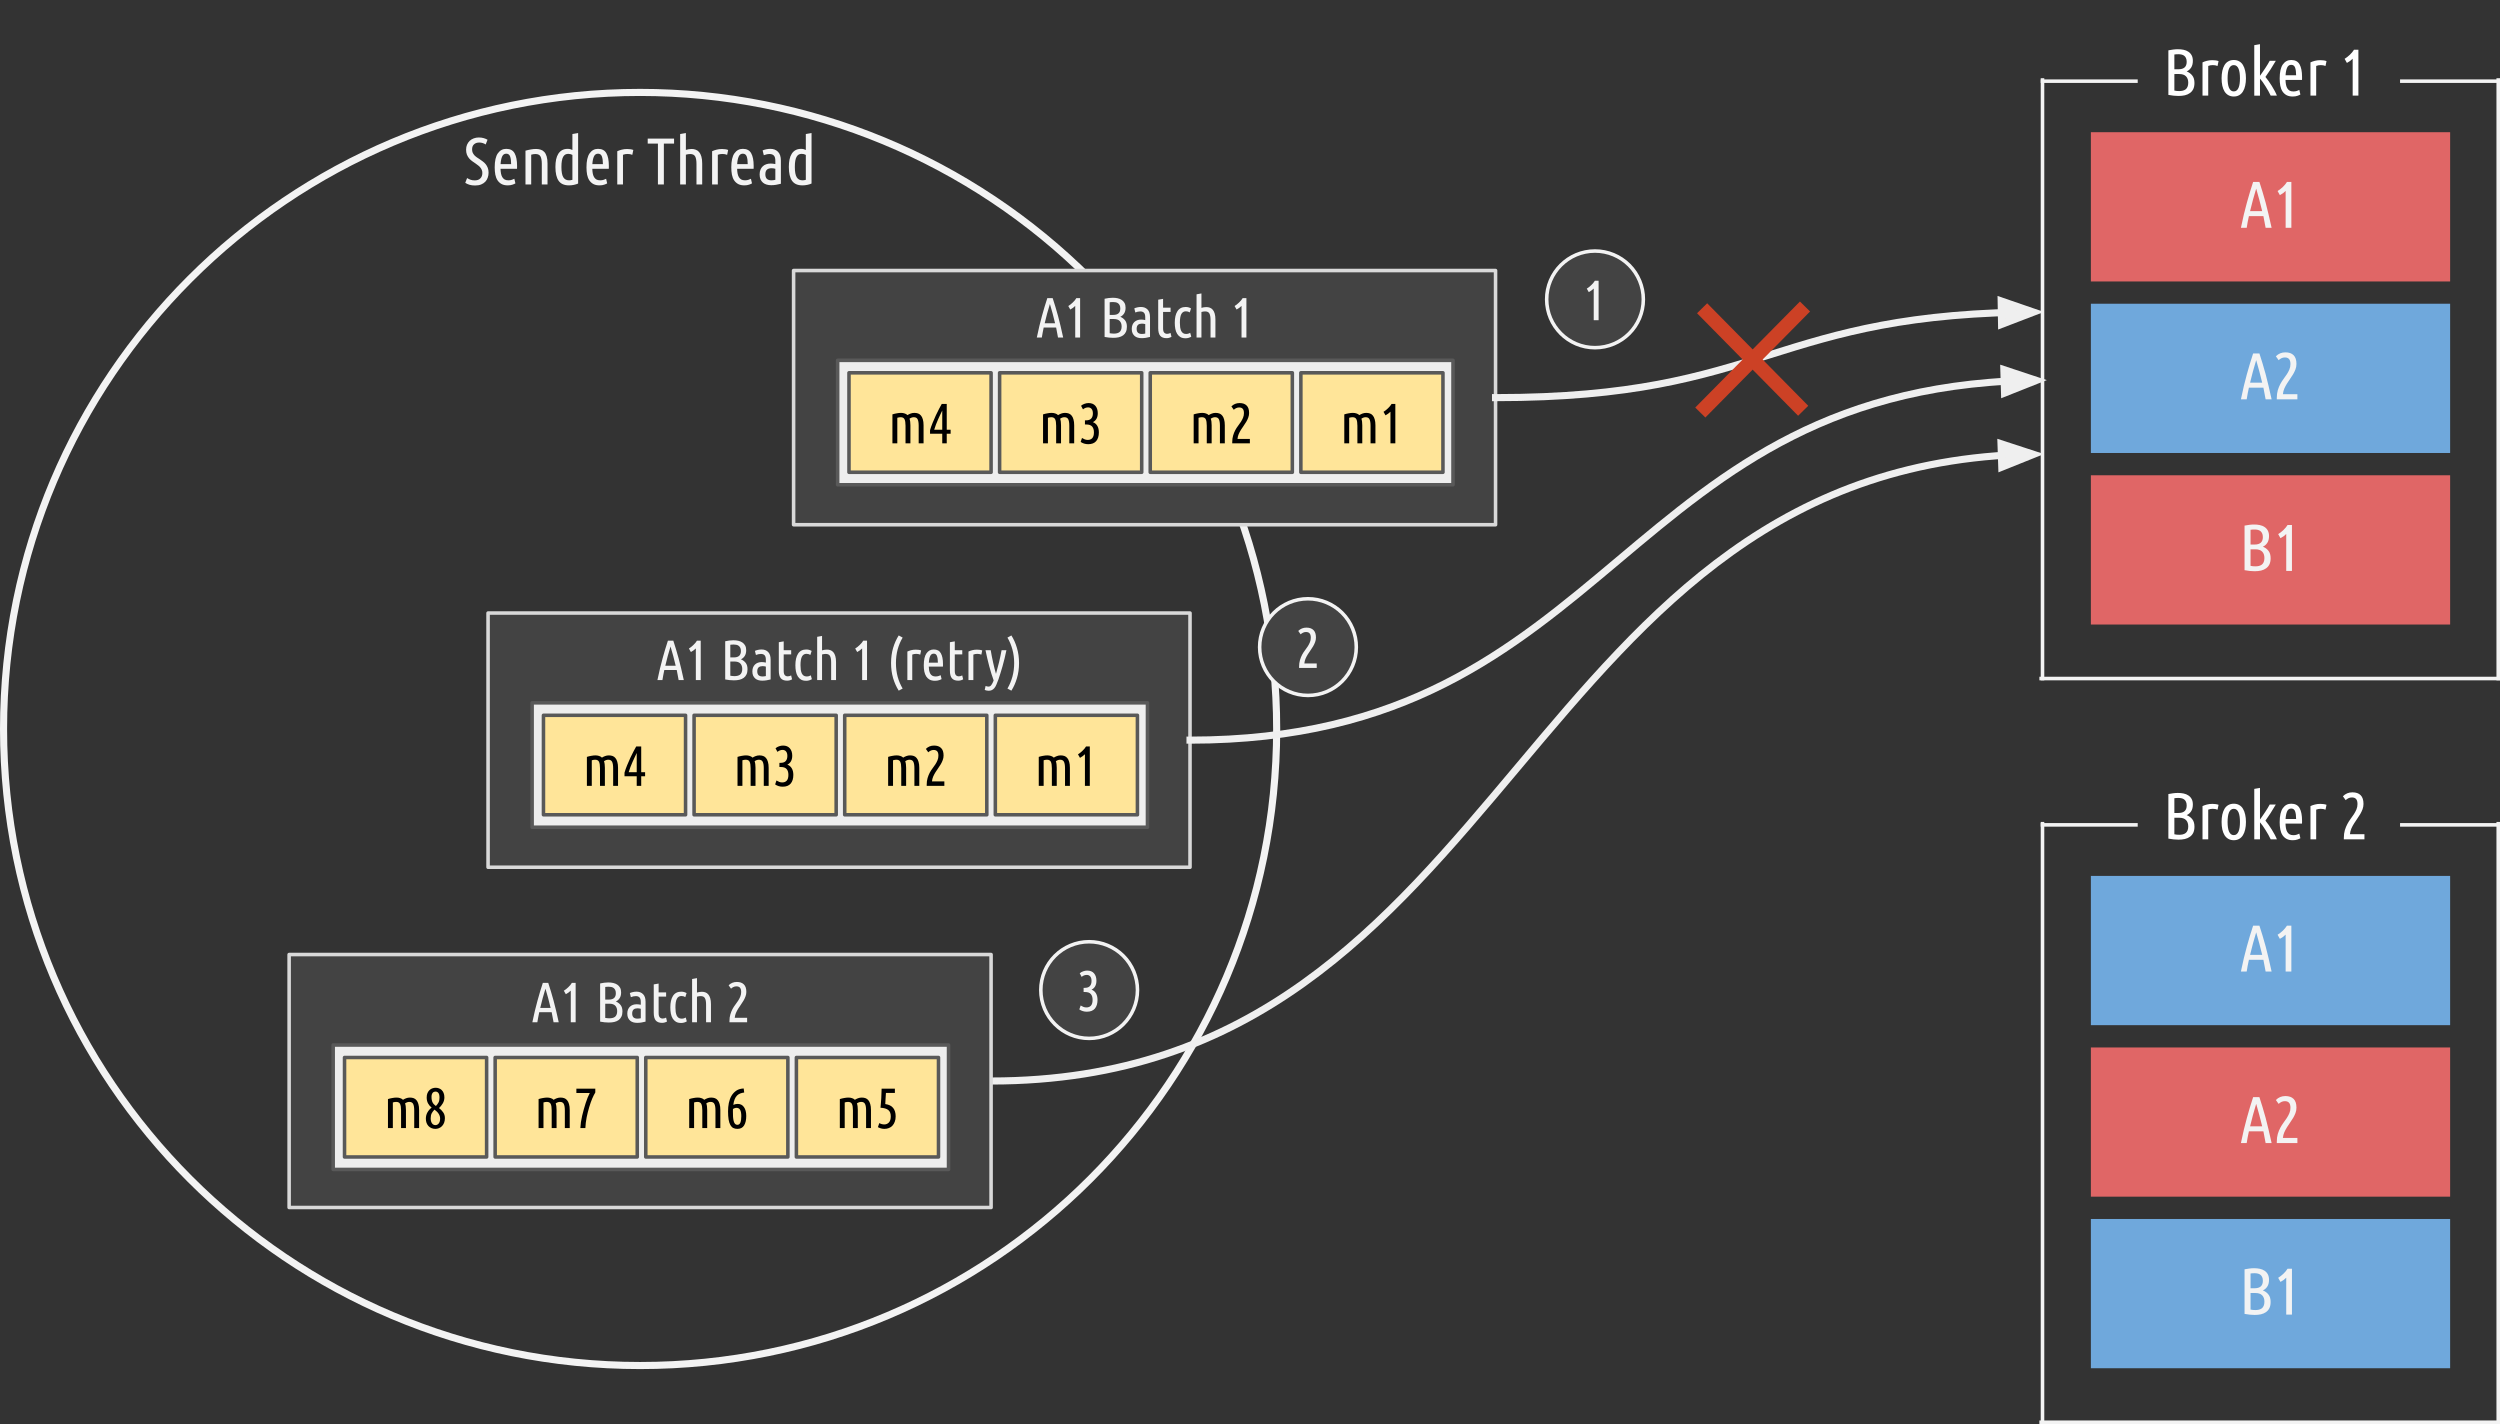 <?xml version="1.0" encoding="UTF-8" standalone="no"?>
<svg
   version="1.1"
   viewBox="0 0 703.774 400.875"
   fill="none"
   stroke="none"
   stroke-linecap="square"
   stroke-miterlimit="10"
   id="svg241"
   sodipodi:docname="producer-sender-thread_5.svg"
   width="703.774"
   height="400.875"
   inkscape:version="1.2.2 (b0a8486541, 2022-12-01)"
   xmlns:inkscape="http://www.inkscape.org/namespaces/inkscape"
   xmlns:sodipodi="http://sodipodi.sourceforge.net/DTD/sodipodi-0.dtd"
   xmlns="http://www.w3.org/2000/svg"
   xmlns:svg="http://www.w3.org/2000/svg">
  <rect x="0" y="0" width="703.774" height="400.875" fill="#333333" stroke="none"/>
  <defs
     id="defs245" />
  <sodipodi:namedview
     id="namedview243"
     pagecolor="#ffffff"
     bordercolor="#666666"
     borderopacity="1.0"
     inkscape:showpageshadow="2"
     inkscape:pageopacity="0.0"
     inkscape:pagecheckerboard="0"
     inkscape:deskcolor="#d1d1d1"
     showgrid="false"
     inkscape:zoom="1.3552083"
     inkscape:cx="417.64796"
     inkscape:cy="192.59032"
     inkscape:window-width="1920"
     inkscape:window-height="1011"
     inkscape:window-x="0"
     inkscape:window-y="32"
     inkscape:window-maximized="1"
     inkscape:current-layer="svg241" />
  <clipPath
     id="g1db106035c2_0_636.0">
    <path
       d="M 0,0 H 960 V 540 H 0 Z"
       clip-rule="nonzero"
       id="path2" />
  </clipPath>
  <g
     clip-path="url(#g1db106035c2_0_636.0)"
     id="g239"
     transform="translate(-44.596,-77.796)">
    <path
       fill="#000000"
       fill-opacity="0"
       d="m 45.596,283.008 v 0 c 0,-98.968 80.229,-179.197 179.197,-179.197 v 0 c 47.526,0 93.105,18.88 126.711,52.486 33.606,33.606 52.486,79.185 52.486,126.711 v 0 c 0,98.968 -80.229,179.197 -179.197,179.197 v 0 c -98.968,0 -179.197,-80.229 -179.197,-179.197 z"
       fill-rule="evenodd"
       id="path7" />
    <path
       stroke="#f3f3f3"
       stroke-width="2"
       stroke-linejoin="round"
       stroke-linecap="butt"
       d="m 45.596,283.008 v 0 c 0,-98.968 80.229,-179.197 179.197,-179.197 v 0 c 47.526,0 93.105,18.88 126.711,52.486 33.606,33.606 52.486,79.185 52.486,126.711 v 0 c 0,98.968 -80.229,179.197 -179.197,179.197 v 0 c -98.968,0 -179.197,-80.229 -179.197,-179.197 z"
       fill-rule="evenodd"
       id="path9" />
    <path
       fill="#434343"
       d="m 268,153.955 h 197.606 v 71.559 H 268 Z"
       fill-rule="evenodd"
       id="path11" />
    <path
       stroke="#d9d9d9"
       stroke-width="1"
       stroke-linejoin="round"
       stroke-linecap="butt"
       d="m 268,153.955 h 197.606 v 71.559 H 268 Z"
       fill-rule="evenodd"
       id="path13" />
    <path
       fill="#eeeeee"
       d="m 280.402,179.232 h 173.228 v 35.024 H 280.402 Z"
       fill-rule="evenodd"
       id="path15" />
    <path
       stroke="#595959"
       stroke-width="1"
       stroke-linejoin="round"
       stroke-linecap="butt"
       d="m 280.402,179.232 h 173.228 v 35.024 H 280.402 Z"
       fill-rule="evenodd"
       id="path17" />
    <path
       fill="#ffe599"
       d="m 410.801,182.744 h 40 v 28 h -40 z"
       fill-rule="evenodd"
       id="path19" />
    <path
       stroke="#595959"
       stroke-width="1"
       stroke-linejoin="round"
       stroke-linecap="butt"
       d="m 410.801,182.744 h 40 v 28 h -40 z"
       fill-rule="evenodd"
       id="path21" />
    <path
       fill="#000000"
       d="m 423.026,194.448 q 0.562,-0.188 1.219,-0.297 0.656,-0.125 1.188,-0.125 0.562,0 1.016,0.156 0.469,0.141 0.812,0.469 0.422,-0.266 0.891,-0.438 0.484,-0.188 1.062,-0.188 0.578,0 1.047,0.172 0.469,0.172 0.797,0.578 0.344,0.391 0.531,1.078 0.203,0.672 0.203,1.672 v 5.078 h -1.375 v -4.953 q 0,-1.25 -0.297,-1.828 -0.281,-0.578 -1.078,-0.578 -0.312,0 -0.625,0.109 -0.297,0.109 -0.578,0.312 0.125,0.359 0.188,0.828 0.062,0.469 0.062,1.031 v 5.078 h -1.375 v -4.953 q 0,-1.25 -0.281,-1.828 -0.281,-0.578 -1.094,-0.578 -0.406,0 -0.938,0.156 v 7.203 h -1.375 z m 11.043,-0.719 q 0.297,-0.188 0.625,-0.438 0.328,-0.25 0.625,-0.547 0.312,-0.297 0.578,-0.609 0.266,-0.312 0.438,-0.625 h 1.062 v 11.094 h -1.375 v -8.906 q -0.281,0.281 -0.641,0.547 -0.359,0.25 -0.75,0.469 z"
       fill-rule="nonzero"
       id="path23" />
    <path
       fill="#ffe599"
       d="m 368.399,182.744 h 40 v 28 h -40 z"
       fill-rule="evenodd"
       id="path25" />
    <path
       stroke="#595959"
       stroke-width="1"
       stroke-linejoin="round"
       stroke-linecap="butt"
       d="m 368.399,182.744 h 40 v 28 h -40 z"
       fill-rule="evenodd"
       id="path27" />
    <path
       fill="#000000"
       d="m 380.625,194.448 q 0.562,-0.188 1.219,-0.297 0.656,-0.125 1.188,-0.125 0.562,0 1.016,0.156 0.469,0.141 0.812,0.469 0.422,-0.266 0.891,-0.438 0.484,-0.188 1.062,-0.188 0.578,0 1.047,0.172 0.469,0.172 0.797,0.578 0.344,0.391 0.531,1.078 0.203,0.672 0.203,1.672 v 5.078 h -1.375 v -4.953 q 0,-1.25 -0.297,-1.828 -0.281,-0.578 -1.078,-0.578 -0.312,0 -0.625,0.109 -0.297,0.109 -0.578,0.312 0.125,0.359 0.188,0.828 0.062,0.469 0.062,1.031 v 5.078 h -1.375 v -4.953 q 0,-1.25 -0.281,-1.828 -0.281,-0.578 -1.094,-0.578 -0.406,0 -0.938,0.156 v 7.203 h -1.375 z m 10.621,-2.25 q 0.938,-0.938 2.312,-0.938 1.281,0 1.969,0.688 0.703,0.672 0.703,2.109 0,0.672 -0.234,1.281 -0.219,0.609 -0.562,1.188 -0.328,0.562 -0.734,1.125 -0.391,0.547 -0.766,1.141 -0.359,0.578 -0.641,1.219 -0.266,0.625 -0.328,1.344 h 3.484 v 1.25 h -4.969 v -0.297 q 0,-1.078 0.25,-1.906 0.25,-0.844 0.609,-1.516 0.359,-0.672 0.797,-1.234 0.438,-0.578 0.797,-1.125 0.359,-0.562 0.594,-1.141 0.25,-0.594 0.25,-1.297 0,-0.844 -0.344,-1.219 -0.328,-0.375 -1,-0.375 -0.453,0 -0.828,0.188 -0.375,0.172 -0.688,0.469 z"
       fill-rule="nonzero"
       id="path29" />
    <path
       fill="#ffe599"
       d="m 325.997,182.744 h 40 v 28 h -40 z"
       fill-rule="evenodd"
       id="path31" />
    <path
       stroke="#595959"
       stroke-width="1"
       stroke-linejoin="round"
       stroke-linecap="butt"
       d="m 325.997,182.744 h 40 v 28 h -40 z"
       fill-rule="evenodd"
       id="path33" />
    <path
       fill="#000000"
       d="m 338.223,194.448 q 0.562,-0.188 1.219,-0.297 0.656,-0.125 1.188,-0.125 0.562,0 1.016,0.156 0.469,0.141 0.812,0.469 0.422,-0.266 0.891,-0.438 0.484,-0.188 1.062,-0.188 0.578,0 1.047,0.172 0.469,0.172 0.797,0.578 0.344,0.391 0.531,1.078 0.203,0.672 0.203,1.672 v 5.078 h -1.375 v -4.953 q 0,-1.25 -0.297,-1.828 -0.281,-0.578 -1.078,-0.578 -0.312,0 -0.625,0.109 -0.297,0.109 -0.578,0.312 0.125,0.359 0.188,0.828 0.062,0.469 0.062,1.031 v 5.078 h -1.375 v -4.953 q 0,-1.25 -0.281,-1.828 -0.281,-0.578 -1.094,-0.578 -0.406,0 -0.938,0.156 v 7.203 h -1.375 z m 14.027,2.188 q 0.797,0.281 1.234,1.016 0.453,0.734 0.453,1.875 0,1.547 -0.75,2.438 -0.75,0.875 -2.25,0.875 -0.594,0 -1.156,-0.172 -0.547,-0.172 -0.969,-0.469 l 0.375,-1.109 q 0.359,0.219 0.766,0.391 0.406,0.156 0.859,0.156 0.812,0 1.266,-0.5 0.469,-0.516 0.469,-1.625 0,-1.094 -0.516,-1.656 -0.5,-0.562 -1.609,-0.562 h -0.406 v -1.172 h 0.344 q 0.969,0 1.422,-0.5 0.469,-0.516 0.469,-1.438 0,-0.859 -0.375,-1.281 -0.359,-0.422 -0.969,-0.422 -0.406,0 -0.797,0.156 -0.375,0.156 -0.641,0.406 l -0.547,-1.016 q 0.422,-0.375 0.984,-0.562 0.578,-0.203 1.125,-0.203 1.25,0 1.922,0.781 0.672,0.781 0.672,2.078 0,0.922 -0.359,1.562 -0.359,0.625 -1.016,0.953 z"
       fill-rule="nonzero"
       id="path35" />
    <path
       fill="#ffe599"
       d="m 283.596,182.744 h 40 v 28 h -40 z"
       fill-rule="evenodd"
       id="path37" />
    <path
       stroke="#595959"
       stroke-width="1"
       stroke-linejoin="round"
       stroke-linecap="butt"
       d="m 283.596,182.744 h 40 v 28 h -40 z"
       fill-rule="evenodd"
       id="path39" />
    <path
       fill="#000000"
       d="m 295.822,194.448 q 0.562,-0.188 1.219,-0.297 0.656,-0.125 1.188,-0.125 0.562,0 1.016,0.156 0.469,0.141 0.812,0.469 0.422,-0.266 0.891,-0.438 0.484,-0.188 1.062,-0.188 0.578,0 1.047,0.172 0.469,0.172 0.797,0.578 0.344,0.391 0.531,1.078 0.203,0.672 0.203,1.672 v 5.078 h -1.375 v -4.953 q 0,-1.25 -0.297,-1.828 -0.281,-0.578 -1.078,-0.578 -0.312,0 -0.625,0.109 -0.297,0.109 -0.578,0.312 0.125,0.359 0.188,0.828 0.062,0.469 0.062,1.031 v 5.078 h -1.375 v -4.953 q 0,-1.25 -0.281,-1.828 -0.281,-0.578 -1.094,-0.578 -0.406,0 -0.938,0.156 v 7.203 h -1.375 z m 10.59,4.438 q 0.281,-0.984 0.734,-2.078 0.453,-1.109 0.922,-2.125 0.484,-1.031 0.922,-1.859 0.453,-0.844 0.719,-1.312 h 1.406 v 7.25 h 1.094 v 1.141 h -1.094 v 2.703 h -1.266 v -2.703 h -3.438 z m 3.438,-0.125 v -5.406 q -0.234,0.5 -0.547,1.141 -0.312,0.641 -0.625,1.359 -0.312,0.719 -0.609,1.469 -0.281,0.734 -0.484,1.438 z"
       fill-rule="nonzero"
       id="path41" />
    <path
       fill="#000000"
       fill-opacity="0"
       d="m 280.415,148.46 h 173.228 v 38.772 H 280.415 Z"
       fill-rule="evenodd"
       id="path43" />
    <path
       fill="#f3f3f3"
       d="m 340.938,161.727 q 0.391,1.203 0.766,2.438 0.375,1.219 0.734,2.562 0.359,1.344 0.719,2.844 0.359,1.5 0.734,3.25 h -1.453 q -0.125,-0.719 -0.266,-1.422 -0.125,-0.703 -0.266,-1.406 h -3.5 q -0.156,0.703 -0.281,1.406 -0.125,0.703 -0.25,1.422 h -1.406 q 0.359,-1.75 0.719,-3.25 0.375,-1.5 0.734,-2.844 0.359,-1.344 0.734,-2.562 0.375,-1.234 0.766,-2.438 z m -0.781,1.641 q -0.406,1.328 -0.781,2.672 -0.359,1.344 -0.688,2.75 h 2.922 q -0.312,-1.406 -0.688,-2.75 -0.359,-1.344 -0.766,-2.672 z m 5.173,0.578 q 0.297,-0.188 0.625,-0.438 0.328,-0.25 0.625,-0.547 0.312,-0.297 0.578,-0.609 0.266,-0.312 0.438,-0.625 h 1.062 v 11.094 h -1.375 v -8.906 q -0.281,0.281 -0.641,0.547 -0.359,0.25 -0.75,0.469 z m 11.656,2.5 h 1 q 1.984,0 1.984,-1.781 0,-0.562 -0.172,-0.922 -0.172,-0.359 -0.453,-0.562 -0.266,-0.203 -0.625,-0.281 -0.359,-0.078 -0.75,-0.078 -0.25,0 -0.5,0.016 -0.234,0.016 -0.484,0.047 z m 0,1.156 v 4 q 0.312,0.047 0.609,0.078 0.297,0.031 0.578,0.031 0.453,0 0.844,-0.094 0.406,-0.094 0.703,-0.312 0.297,-0.234 0.453,-0.625 0.172,-0.391 0.172,-0.969 0,-0.984 -0.531,-1.547 -0.531,-0.562 -1.672,-0.562 z m -1.438,-5.703 q 0.562,-0.141 1.141,-0.203 0.594,-0.078 1.156,-0.078 0.734,0 1.375,0.141 0.641,0.141 1.141,0.469 0.5,0.328 0.797,0.859 0.297,0.531 0.297,1.328 0,1 -0.422,1.641 -0.406,0.625 -1.062,0.922 0.812,0.328 1.328,0.984 0.531,0.656 0.531,1.797 0,0.875 -0.281,1.469 -0.266,0.578 -0.781,0.969 -0.516,0.375 -1.234,0.547 -0.703,0.156 -1.547,0.156 -0.562,0 -1.172,-0.062 -0.609,-0.062 -1.266,-0.188 z m 8.367,2.703 q 0.422,-0.188 0.875,-0.281 0.469,-0.109 1.016,-0.109 1.125,0 1.828,0.703 0.703,0.688 0.703,2.156 v 5.578 q -0.578,0.156 -1.188,0.25 -0.594,0.094 -1.172,0.094 -0.578,0 -1.078,-0.141 -0.5,-0.141 -0.875,-0.453 -0.375,-0.328 -0.609,-0.812 -0.219,-0.5 -0.219,-1.203 0,-0.656 0.203,-1.141 0.203,-0.484 0.547,-0.812 0.359,-0.328 0.828,-0.5 0.484,-0.172 1.047,-0.172 0.531,0 1.172,0.141 v -0.781 q 0,-0.922 -0.359,-1.281 -0.359,-0.375 -1.031,-0.375 -0.375,0 -0.703,0.078 -0.328,0.062 -0.703,0.219 z m 0.656,5.766 q 0,0.734 0.375,1.094 0.391,0.344 1.094,0.344 0.438,0 0.953,-0.109 v -2.672 q -0.484,-0.125 -0.953,-0.125 -0.297,0 -0.578,0.078 -0.266,0.062 -0.469,0.234 -0.203,0.172 -0.312,0.453 -0.109,0.281 -0.109,0.703 z m 7.444,-5.953 h 2.109 v 1.188 h -2.109 v 4.625 q 0,0.859 0.312,1.203 0.312,0.344 0.844,0.344 0.266,0 0.516,-0.078 0.25,-0.078 0.422,-0.188 l 0.266,1.109 q -0.656,0.375 -1.391,0.375 -1.188,0 -1.766,-0.656 -0.578,-0.672 -0.578,-2.203 v -7.969 l 1.375,-0.234 z m 6.337,8.609 q -0.875,0 -1.453,-0.328 -0.562,-0.344 -0.922,-0.922 -0.359,-0.578 -0.516,-1.375 -0.156,-0.812 -0.156,-1.75 0,-2.078 0.75,-3.25 0.766,-1.188 2.312,-1.188 0.453,0 0.828,0.109 0.375,0.109 0.688,0.297 l -0.359,1.125 q -0.484,-0.312 -1.094,-0.312 -0.859,0 -1.281,0.781 -0.406,0.781 -0.406,2.438 0,0.688 0.078,1.281 0.094,0.578 0.281,1 0.203,0.406 0.531,0.641 0.328,0.234 0.844,0.234 0.344,0 0.625,-0.078 0.281,-0.094 0.547,-0.234 l 0.297,1.078 q -0.25,0.172 -0.688,0.312 -0.422,0.141 -0.906,0.141 z m 3.086,-0.203 v -12.172 l 1.375,-0.25 v 4.062 q 0.297,-0.094 0.656,-0.156 0.359,-0.062 0.734,-0.062 0.531,0 0.984,0.172 0.469,0.172 0.812,0.578 0.344,0.391 0.547,1.078 0.203,0.672 0.203,1.672 v 5.078 h -1.375 v -4.953 q 0,-1.25 -0.328,-1.828 -0.312,-0.578 -1.203,-0.578 -0.453,0 -1.031,0.156 v 7.203 z m 10.707,-8.875 q 0.297,-0.188 0.625,-0.438 0.328,-0.25 0.625,-0.547 0.312,-0.297 0.578,-0.609 0.266,-0.312 0.438,-0.625 h 1.062 v 11.094 h -1.375 v -8.906 q -0.281,0.281 -0.641,0.547 -0.359,0.25 -0.75,0.469 z"
       fill-rule="nonzero"
       id="path45" />
    <path
       fill="#6fa8dc"
       d="m 633.199,324.374 h 101.134 v 42.016 H 633.199 Z"
       fill-rule="evenodd"
       id="path47" />
    <path
       fill="#f3f3f3"
       d="m 680.641,338.372 q 0.453,1.391 0.891,2.828 0.438,1.422 0.859,2.984 0.422,1.562 0.828,3.328 0.422,1.75 0.859,3.781 h -1.688 q -0.141,-0.844 -0.312,-1.656 -0.156,-0.828 -0.312,-1.641 h -4.078 q -0.188,0.812 -0.344,1.641 -0.141,0.812 -0.281,1.656 h -1.625 q 0.406,-2.031 0.828,-3.781 0.438,-1.766 0.859,-3.328 0.422,-1.562 0.859,-2.984 0.438,-1.438 0.891,-2.828 z m -0.906,1.891 q -0.469,1.547 -0.906,3.125 -0.422,1.562 -0.812,3.203 h 3.406 q -0.375,-1.641 -0.812,-3.203 -0.422,-1.578 -0.875,-3.125 z m 6.025,0.672 q 0.344,-0.203 0.719,-0.5 0.391,-0.297 0.75,-0.641 0.359,-0.344 0.656,-0.703 0.312,-0.375 0.516,-0.719 h 1.234 v 12.922 h -1.609 v -10.391 q -0.312,0.328 -0.734,0.641 -0.422,0.297 -0.891,0.547 z"
       fill-rule="nonzero"
       id="path49" />
    <path
       fill="#e06666"
       d="m 633.199,372.66 h 101.134 v 42.016 H 633.199 Z"
       fill-rule="evenodd"
       id="path51" />
    <path
       fill="#f3f3f3"
       d="m 680.641,386.658 q 0.453,1.391 0.891,2.828 0.438,1.422 0.859,2.984 0.422,1.562 0.828,3.328 0.422,1.75 0.859,3.781 h -1.688 q -0.141,-0.844 -0.312,-1.656 -0.156,-0.828 -0.312,-1.641 h -4.078 q -0.188,0.812 -0.344,1.641 -0.141,0.812 -0.281,1.656 h -1.625 q 0.406,-2.031 0.828,-3.781 0.438,-1.766 0.859,-3.328 0.422,-1.562 0.859,-2.984 0.438,-1.438 0.891,-2.828 z m -0.906,1.891 q -0.469,1.547 -0.906,3.125 -0.422,1.562 -0.812,3.203 h 3.406 q -0.375,-1.641 -0.812,-3.203 -0.422,-1.578 -0.875,-3.125 z m 5.54,-1.094 q 1.094,-1.109 2.672,-1.109 1.516,0 2.312,0.797 0.812,0.797 0.812,2.469 0,0.797 -0.266,1.5 -0.266,0.703 -0.656,1.375 -0.391,0.656 -0.859,1.312 -0.453,0.656 -0.891,1.344 -0.422,0.672 -0.75,1.406 -0.312,0.734 -0.391,1.578 h 4.078 v 1.453 h -5.797 v -0.359 q 0,-1.25 0.281,-2.219 0.297,-0.969 0.719,-1.75 0.422,-0.781 0.922,-1.453 0.516,-0.672 0.922,-1.312 0.422,-0.656 0.703,-1.328 0.297,-0.688 0.297,-1.5 0,-0.984 -0.391,-1.422 -0.391,-0.453 -1.172,-0.453 -0.547,0 -0.984,0.219 -0.438,0.219 -0.781,0.547 z"
       fill-rule="nonzero"
       id="path53" />
    <path
       fill="#6fa8dc"
       d="M 633.199,420.951 H 734.333 V 462.967 H 633.199 Z"
       fill-rule="evenodd"
       id="path55" />
    <path
       fill="#f3f3f3"
       d="m 678.145,440.45 h 1.156 q 2.312,0 2.312,-2.094 0,-0.656 -0.203,-1.062 -0.188,-0.422 -0.516,-0.656 -0.312,-0.234 -0.734,-0.328 -0.422,-0.094 -0.875,-0.094 -0.281,0 -0.578,0.016 -0.281,0.016 -0.562,0.062 z m 0,1.344 v 4.656 q 0.344,0.062 0.688,0.109 0.359,0.031 0.688,0.031 0.531,0 0.984,-0.109 0.469,-0.125 0.812,-0.375 0.344,-0.266 0.531,-0.719 0.203,-0.469 0.203,-1.141 0,-1.156 -0.625,-1.797 -0.625,-0.656 -1.938,-0.656 z m -1.688,-6.672 q 0.656,-0.141 1.328,-0.219 0.688,-0.094 1.359,-0.094 0.844,0 1.594,0.156 0.766,0.156 1.344,0.547 0.578,0.375 0.922,1 0.344,0.625 0.344,1.562 0,1.156 -0.484,1.906 -0.484,0.734 -1.25,1.078 0.953,0.375 1.562,1.141 0.625,0.766 0.625,2.109 0,1 -0.328,1.703 -0.328,0.688 -0.938,1.125 -0.594,0.438 -1.422,0.641 -0.828,0.188 -1.812,0.188 -0.656,0 -1.375,-0.078 -0.703,-0.078 -1.469,-0.219 z m 9.47,2.391 q 0.344,-0.203 0.719,-0.5 0.391,-0.297 0.75,-0.641 0.359,-0.344 0.656,-0.703 0.312,-0.375 0.516,-0.719 h 1.234 v 12.922 h -1.609 V 437.481 q -0.312,0.328 -0.734,0.641 -0.422,0.297 -0.891,0.547 z"
       fill-rule="nonzero"
       id="path57" />
    <path
       fill="#000000"
       fill-opacity="0"
       d="m 639.357,287.157 h 86.079 v 42.016 h -86.079 z"
       fill-rule="evenodd"
       id="path59" />
    <path
       fill="#ffffff"
       d="m 656.701,306.655 h 1.156 q 2.312,0 2.312,-2.094 0,-0.656 -0.203,-1.062 -0.188,-0.422 -0.516,-0.656 -0.312,-0.234 -0.734,-0.328 -0.422,-0.094 -0.875,-0.094 -0.281,0 -0.578,0.016 -0.281,0.016 -0.562,0.062 z m 0,1.344 v 4.656 q 0.344,0.062 0.688,0.109 0.359,0.031 0.688,0.031 0.531,0 0.984,-0.109 0.469,-0.125 0.812,-0.375 0.344,-0.266 0.531,-0.719 0.203,-0.469 0.203,-1.141 0,-1.156 -0.625,-1.797 -0.625,-0.656 -1.938,-0.656 z m -1.688,-6.672 q 0.656,-0.141 1.328,-0.219 0.688,-0.094 1.359,-0.094 0.844,0 1.594,0.156 0.766,0.156 1.344,0.547 0.578,0.375 0.922,1 0.344,0.625 0.344,1.562 0,1.156 -0.484,1.906 -0.484,0.734 -1.25,1.078 0.953,0.375 1.562,1.141 0.625,0.766 0.625,2.109 0,1 -0.328,1.703 -0.328,0.688 -0.938,1.125 -0.594,0.438 -1.422,0.641 -0.828,0.188 -1.812,0.188 -0.656,0 -1.375,-0.078 -0.703,-0.078 -1.469,-0.219 z m 13.845,4.406 q -0.594,-0.25 -1.344,-0.25 -0.688,0 -1.281,0.234 v 8.359 h -1.609 v -9.359 q 0.547,-0.266 1.234,-0.438 0.703,-0.188 1.547,-0.188 0.453,0 0.891,0.062 0.453,0.047 0.844,0.203 z m 7.995,3.453 q 0,1.156 -0.219,2.109 -0.203,0.938 -0.625,1.609 -0.406,0.672 -1.062,1.047 -0.641,0.375 -1.516,0.375 -0.875,0 -1.531,-0.375 -0.656,-0.375 -1.078,-1.047 -0.406,-0.672 -0.625,-1.609 -0.203,-0.953 -0.203,-2.109 0,-1.141 0.203,-2.078 0.219,-0.953 0.625,-1.641 0.422,-0.688 1.078,-1.047 0.656,-0.375 1.531,-0.375 0.875,0 1.516,0.375 0.656,0.359 1.062,1.047 0.422,0.688 0.625,1.641 0.219,0.938 0.219,2.078 z m -1.688,0 q 0,-0.812 -0.094,-1.5 -0.094,-0.688 -0.297,-1.172 -0.203,-0.5 -0.547,-0.766 -0.328,-0.266 -0.797,-0.266 -0.484,0 -0.812,0.266 -0.328,0.266 -0.547,0.766 -0.203,0.484 -0.297,1.172 -0.094,0.688 -0.094,1.5 0,0.828 0.094,1.516 0.094,0.672 0.297,1.156 0.219,0.484 0.547,0.766 0.328,0.266 0.812,0.266 0.469,0 0.797,-0.266 0.344,-0.281 0.547,-0.766 0.203,-0.484 0.297,-1.156 0.094,-0.688 0.094,-1.516 z m 10.091,-4.906 q -0.781,1.344 -1.5,2.453 -0.719,1.109 -1.422,2.078 0.438,0.531 0.906,1.188 0.469,0.641 0.891,1.344 0.438,0.703 0.812,1.406 0.375,0.688 0.625,1.328 h -1.75 q -0.281,-0.609 -0.656,-1.281 -0.359,-0.672 -0.781,-1.312 -0.406,-0.656 -0.812,-1.234 -0.406,-0.578 -0.766,-0.969 v 4.797 h -1.609 v -14.203 l 1.609,-0.281 v 8.906 q 0.328,-0.453 0.703,-1 0.391,-0.562 0.766,-1.125 0.375,-0.578 0.703,-1.109 0.344,-0.547 0.562,-0.984 z m 2.733,5.375 q 0.016,0.703 0.125,1.297 0.109,0.594 0.359,1.031 0.25,0.438 0.672,0.688 0.422,0.234 1.078,0.234 0.531,0 0.984,-0.156 0.469,-0.172 0.672,-0.281 l 0.297,1.297 q -0.234,0.156 -0.812,0.359 -0.562,0.203 -1.344,0.203 -1.031,0 -1.734,-0.375 -0.688,-0.375 -1.141,-1.047 -0.438,-0.672 -0.625,-1.609 -0.172,-0.938 -0.172,-2.047 0,-2.703 0.891,-3.953 0.891,-1.25 2.359,-1.25 1.672,0 2.359,1.25 0.688,1.25 0.688,3.5 0,0.203 0,0.422 0,0.219 -0.016,0.438 z m 1.609,-4.25 q -0.797,0 -1.156,0.797 -0.359,0.797 -0.438,2.141 h 2.969 q 0,-1.359 -0.281,-2.141 -0.281,-0.797 -1.094,-0.797 z m 9.65,0.328 q -0.594,-0.25 -1.344,-0.25 -0.688,0 -1.281,0.234 v 8.359 h -1.609 v -9.359 q 0.547,-0.266 1.234,-0.438 0.703,-0.188 1.547,-0.188 0.453,0 0.891,0.062 0.453,0.047 0.844,0.203 z m 4.898,-3.781 q 1.094,-1.109 2.672,-1.109 1.516,0 2.312,0.797 0.812,0.797 0.812,2.469 0,0.797 -0.266,1.5 -0.266,0.703 -0.656,1.375 -0.391,0.656 -0.859,1.312 -0.453,0.656 -0.891,1.344 -0.422,0.672 -0.75,1.406 -0.312,0.734 -0.391,1.578 h 4.078 v 1.453 h -5.797 v -0.359 q 0,-1.25 0.281,-2.219 0.297,-0.969 0.719,-1.75 0.422,-0.781 0.922,-1.453 0.516,-0.672 0.922,-1.312 0.422,-0.656 0.703,-1.328 0.297,-0.688 0.297,-1.5 0,-0.984 -0.391,-1.422 -0.391,-0.453 -1.172,-0.453 -0.547,0 -0.984,0.219 -0.438,0.219 -0.781,0.547 z"
       fill-rule="nonzero"
       id="path61" />
    <path
       fill="#000000"
       fill-opacity="0"
       d="M 619.581,309.67 V 478.171"
       fill-rule="evenodd"
       id="path63" />
    <path
       stroke="#f3f3f3"
       stroke-width="1"
       stroke-linejoin="round"
       stroke-linecap="butt"
       d="M 619.581,309.67 V 478.171"
       fill-rule="evenodd"
       id="path65" />
    <path
       fill="#000000"
       fill-opacity="0"
       d="M 747.87,309.67 V 478.171"
       fill-rule="evenodd"
       id="path67" />
    <path
       stroke="#f3f3f3"
       stroke-width="1"
       stroke-linejoin="round"
       stroke-linecap="butt"
       d="M 747.87,309.67 V 478.171"
       fill-rule="evenodd"
       id="path69" />
    <path
       fill="#000000"
       fill-opacity="0"
       d="M 619.201,478.171 H 748.007"
       fill-rule="evenodd"
       id="path71" />
    <path
       stroke="#f3f3f3"
       stroke-width="1"
       stroke-linejoin="round"
       stroke-linecap="butt"
       d="M 619.201,478.171 H 748.007"
       fill-rule="evenodd"
       id="path73" />
    <path
       fill="#000000"
       fill-opacity="0"
       d="m 619.581,310.006 h 26.302"
       fill-rule="evenodd"
       id="path75" />
    <path
       stroke="#f3f3f3"
       stroke-width="1"
       stroke-linejoin="round"
       stroke-linecap="butt"
       d="m 619.581,310.006 h 26.302"
       fill-rule="evenodd"
       id="path77" />
    <path
       fill="#000000"
       fill-opacity="0"
       d="m 720.735,310.006 h 26.302"
       fill-rule="evenodd"
       id="path79" />
    <path
       stroke="#f3f3f3"
       stroke-width="1"
       stroke-linejoin="round"
       stroke-linecap="butt"
       d="m 720.735,310.006 h 26.302"
       fill-rule="evenodd"
       id="path81" />
    <path
       fill="#000000"
       fill-opacity="0"
       d="m 465.606,189.735 c 38.598,0 57.898,-6.031 77.197,-12.063 19.299,-6.032 38.598,-12.063 77.197,-12.063"
       fill-rule="evenodd"
       id="path83" />
    <path
       stroke="#efefef"
       stroke-width="2"
       stroke-linejoin="round"
       stroke-linecap="butt"
       d="m 465.606,189.735 c 38.598,0 57.898,-6.031 77.197,-12.063 9.65,-3.016 19.299,-6.031 31.361,-8.293 6.031,-1.131 12.665,-2.073 20.204,-2.733 3.769,-0.33 7.765,-0.589 12.024,-0.766 l 1.609,-0.062"
       fill-rule="evenodd"
       id="path85" />
    <path
       fill="#efefef"
       stroke="#efefef"
       stroke-width="2"
       stroke-linecap="butt"
       d="m 608.059,169.12 9.017,-3.461 -9.132,-3.145 z"
       fill-rule="evenodd"
       id="path87" />
    <path
       fill="#e06666"
       d="m 633.199,115.013 h 101.134 v 42.016 H 633.199 Z"
       fill-rule="evenodd"
       id="path89" />
    <path
       fill="#f3f3f3"
       d="m 680.641,129.011 q 0.453,1.391 0.891,2.828 0.438,1.422 0.859,2.984 0.422,1.562 0.828,3.328 0.422,1.75 0.859,3.781 h -1.688 q -0.141,-0.844 -0.312,-1.656 -0.156,-0.828 -0.312,-1.641 h -4.078 q -0.188,0.812 -0.344,1.641 -0.141,0.812 -0.281,1.656 h -1.625 q 0.406,-2.031 0.828,-3.781 0.438,-1.766 0.859,-3.328 0.422,-1.562 0.859,-2.984 0.438,-1.438 0.891,-2.828 z m -0.906,1.891 q -0.469,1.547 -0.906,3.125 -0.422,1.562 -0.812,3.203 h 3.406 q -0.375,-1.641 -0.812,-3.203 -0.422,-1.578 -0.875,-3.125 z m 6.025,0.672 q 0.344,-0.203 0.719,-0.5 0.391,-0.297 0.75,-0.641 0.359,-0.344 0.656,-0.703 0.312,-0.375 0.516,-0.719 h 1.234 v 12.922 h -1.609 V 131.542 q -0.312,0.328 -0.734,0.641 -0.422,0.297 -0.891,0.547 z"
       fill-rule="nonzero"
       id="path91" />
    <path
       fill="#6fa8dc"
       d="m 633.199,163.299 h 101.134 v 42.016 H 633.199 Z"
       fill-rule="evenodd"
       id="path93" />
    <path
       fill="#f3f3f3"
       d="m 680.641,177.297 q 0.453,1.391 0.891,2.828 0.438,1.422 0.859,2.984 0.422,1.562 0.828,3.328 0.422,1.75 0.859,3.781 h -1.688 q -0.141,-0.844 -0.312,-1.656 -0.156,-0.828 -0.312,-1.641 h -4.078 q -0.188,0.812 -0.344,1.641 -0.141,0.812 -0.281,1.656 h -1.625 q 0.406,-2.031 0.828,-3.781 0.438,-1.766 0.859,-3.328 0.422,-1.562 0.859,-2.984 0.438,-1.438 0.891,-2.828 z m -0.906,1.891 q -0.469,1.547 -0.906,3.125 -0.422,1.562 -0.812,3.203 h 3.406 q -0.375,-1.641 -0.812,-3.203 -0.422,-1.578 -0.875,-3.125 z m 5.54,-1.094 q 1.094,-1.109 2.672,-1.109 1.516,0 2.312,0.797 0.812,0.797 0.812,2.469 0,0.797 -0.266,1.5 -0.266,0.703 -0.656,1.375 -0.391,0.656 -0.859,1.312 -0.453,0.656 -0.891,1.344 -0.422,0.672 -0.75,1.406 -0.312,0.734 -0.391,1.578 h 4.078 v 1.453 h -5.797 v -0.359 q 0,-1.25 0.281,-2.219 0.297,-0.969 0.719,-1.75 0.422,-0.781 0.922,-1.453 0.516,-0.672 0.922,-1.312 0.422,-0.656 0.703,-1.328 0.297,-0.688 0.297,-1.5 0,-0.984 -0.391,-1.422 -0.391,-0.453 -1.172,-0.453 -0.547,0 -0.984,0.219 -0.438,0.219 -0.781,0.547 z"
       fill-rule="nonzero"
       id="path95" />
    <path
       fill="#e06666"
       d="M 633.199,211.591 H 734.333 V 253.606 H 633.199 Z"
       fill-rule="evenodd"
       id="path97" />
    <path
       fill="#f3f3f3"
       d="m 678.145,231.089 h 1.156 q 2.312,0 2.312,-2.094 0,-0.656 -0.203,-1.062 -0.188,-0.422 -0.516,-0.656 -0.312,-0.234 -0.734,-0.328 -0.422,-0.094 -0.875,-0.094 -0.281,0 -0.578,0.016 -0.281,0.016 -0.562,0.062 z m 0,1.344 v 4.656 q 0.344,0.062 0.688,0.109 0.359,0.031 0.688,0.031 0.531,0 0.984,-0.109 0.469,-0.125 0.812,-0.375 0.344,-0.266 0.531,-0.719 0.203,-0.469 0.203,-1.141 0,-1.156 -0.625,-1.797 -0.625,-0.656 -1.938,-0.656 z m -1.688,-6.672 q 0.656,-0.141 1.328,-0.219 0.688,-0.094 1.359,-0.094 0.844,0 1.594,0.156 0.766,0.156 1.344,0.547 0.578,0.375 0.922,1 0.344,0.625 0.344,1.562 0,1.156 -0.484,1.906 -0.484,0.734 -1.25,1.078 0.953,0.375 1.562,1.141 0.625,0.766 0.625,2.109 0,1 -0.328,1.703 -0.328,0.688 -0.938,1.125 -0.594,0.438 -1.422,0.641 -0.828,0.188 -1.812,0.188 -0.656,0 -1.375,-0.078 -0.703,-0.078 -1.469,-0.219 z m 9.47,2.391 q 0.344,-0.203 0.719,-0.5 0.391,-0.297 0.75,-0.641 0.359,-0.344 0.656,-0.703 0.312,-0.375 0.516,-0.719 h 1.234 v 12.922 h -1.609 v -10.391 q -0.312,0.328 -0.734,0.641 -0.422,0.297 -0.891,0.547 z"
       fill-rule="nonzero"
       id="path99" />
    <path
       fill="#000000"
       fill-opacity="0"
       d="m 639.357,77.796 h 86.079 v 42.016 h -86.079 z"
       fill-rule="evenodd"
       id="path101" />
    <path
       fill="#ffffff"
       d="m 656.701,97.294 h 1.156 q 2.312,0 2.312,-2.094 0,-0.656 -0.203,-1.062 -0.188,-0.422 -0.516,-0.656 -0.312,-0.234 -0.734,-0.328 -0.422,-0.094 -0.875,-0.094 -0.281,0 -0.578,0.016 -0.281,0.016 -0.562,0.062 z m 0,1.344 v 4.656 q 0.344,0.062 0.688,0.109 0.359,0.031 0.688,0.031 0.531,0 0.984,-0.109 0.469,-0.125 0.812,-0.375 0.344,-0.266 0.531,-0.719 0.203,-0.469 0.203,-1.141 0,-1.156 -0.625,-1.797 -0.625,-0.656 -1.938,-0.656 z m -1.688,-6.672 q 0.656,-0.141 1.328,-0.219 0.688,-0.094 1.359,-0.094 0.844,0 1.594,0.156 0.766,0.156 1.344,0.547 0.578,0.375 0.922,1 0.344,0.625 0.344,1.562 0,1.156 -0.484,1.906 -0.484,0.734 -1.25,1.078 0.953,0.375 1.562,1.141 0.625,0.766 0.625,2.109 0,1 -0.328,1.703 -0.328,0.688 -0.938,1.125 -0.594,0.438 -1.422,0.641 -0.828,0.188 -1.812,0.188 -0.656,0 -1.375,-0.078 -0.703,-0.078 -1.469,-0.219 z m 13.845,4.406 q -0.594,-0.25 -1.344,-0.25 -0.688,0 -1.281,0.234 v 8.359 h -1.609 v -9.359 q 0.547,-0.266 1.234,-0.438 0.703,-0.188 1.547,-0.188 0.453,0 0.891,0.062 0.453,0.047 0.844,0.203 z m 7.995,3.453 q 0,1.156 -0.219,2.109 -0.203,0.938 -0.625,1.609 -0.406,0.672 -1.062,1.047 -0.641,0.375 -1.516,0.375 -0.875,0 -1.531,-0.375 -0.656,-0.375 -1.078,-1.047 -0.406,-0.672 -0.625,-1.609 -0.203,-0.953 -0.203,-2.109 0,-1.141 0.203,-2.078 0.219,-0.953 0.625,-1.641 0.422,-0.688 1.078,-1.047 0.656,-0.375 1.531,-0.375 0.875,0 1.516,0.375 0.656,0.359 1.062,1.047 0.422,0.688 0.625,1.641 0.219,0.938 0.219,2.078 z m -1.688,0 q 0,-0.812 -0.094,-1.5 -0.094,-0.688 -0.297,-1.172 -0.203,-0.5 -0.547,-0.766 -0.328,-0.266 -0.797,-0.266 -0.484,0 -0.812,0.266 -0.328,0.266 -0.547,0.766 -0.203,0.484 -0.297,1.172 -0.094,0.688 -0.094,1.5 0,0.828 0.094,1.516 0.094,0.672 0.297,1.156 0.219,0.484 0.547,0.766 0.328,0.266 0.812,0.266 0.469,0 0.797,-0.266 0.344,-0.281 0.547,-0.766 0.203,-0.484 0.297,-1.156 0.094,-0.688 0.094,-1.516 z m 10.091,-4.906 q -0.781,1.344 -1.5,2.453 -0.719,1.109 -1.422,2.078 0.438,0.531 0.906,1.188 0.469,0.641 0.891,1.344 0.438,0.703 0.812,1.406 0.375,0.688 0.625,1.328 h -1.75 q -0.281,-0.609 -0.656,-1.281 -0.359,-0.672 -0.781,-1.312 -0.406,-0.656 -0.812,-1.234 -0.406,-0.578 -0.766,-0.969 v 4.797 h -1.609 V 90.513 l 1.609,-0.281 v 8.906 q 0.328,-0.453 0.703,-1 0.391,-0.562 0.766,-1.125 0.375,-0.578 0.703,-1.109 0.344,-0.547 0.562,-0.984 z m 2.733,5.375 q 0.016,0.703 0.125,1.297 0.109,0.594 0.359,1.031 0.25,0.438 0.672,0.688 0.422,0.234 1.078,0.234 0.531,0 0.984,-0.156 0.469,-0.172 0.672,-0.281 l 0.297,1.297 q -0.234,0.156 -0.812,0.359 -0.562,0.203 -1.344,0.203 -1.031,0 -1.734,-0.375 -0.688,-0.375 -1.141,-1.047 -0.438,-0.672 -0.625,-1.609 -0.172,-0.938 -0.172,-2.047 0,-2.703 0.891,-3.953 0.891,-1.25 2.359,-1.25 1.672,0 2.359,1.25 0.688,1.25 0.688,3.5 0,0.203 0,0.422 0,0.219 -0.016,0.438 z m 1.609,-4.25 q -0.797,0 -1.156,0.797 -0.359,0.797 -0.438,2.141 h 2.969 q 0,-1.359 -0.281,-2.141 -0.281,-0.797 -1.094,-0.797 z m 9.65,0.328 q -0.594,-0.25 -1.344,-0.25 -0.688,0 -1.281,0.234 v 8.359 h -1.609 v -9.359 q 0.547,-0.266 1.234,-0.438 0.703,-0.188 1.547,-0.188 0.453,0 0.891,0.062 0.453,0.047 0.844,0.203 z m 5.382,-2.016 q 0.344,-0.203 0.719,-0.5 0.391,-0.297 0.75,-0.641 0.359,-0.344 0.656,-0.703 0.312,-0.375 0.516,-0.719 h 1.234 v 12.922 h -1.609 V 94.325 q -0.312,0.328 -0.734,0.641 -0.422,0.297 -0.891,0.547 z"
       fill-rule="nonzero"
       id="path103" />
    <path
       fill="#000000"
       fill-opacity="0"
       d="M 619.581,100.309 V 268.811"
       fill-rule="evenodd"
       id="path105" />
    <path
       stroke="#f3f3f3"
       stroke-width="1"
       stroke-linejoin="round"
       stroke-linecap="butt"
       d="M 619.581,100.309 V 268.811"
       fill-rule="evenodd"
       id="path107" />
    <path
       fill="#000000"
       fill-opacity="0"
       d="M 747.87,100.309 V 268.811"
       fill-rule="evenodd"
       id="path109" />
    <path
       stroke="#f3f3f3"
       stroke-width="1"
       stroke-linejoin="round"
       stroke-linecap="butt"
       d="M 747.87,100.309 V 268.811"
       fill-rule="evenodd"
       id="path111" />
    <path
       fill="#000000"
       fill-opacity="0"
       d="M 619.201,268.811 H 748.007"
       fill-rule="evenodd"
       id="path113" />
    <path
       stroke="#f3f3f3"
       stroke-width="1"
       stroke-linejoin="round"
       stroke-linecap="butt"
       d="M 619.201,268.811 H 748.007"
       fill-rule="evenodd"
       id="path115" />
    <path
       fill="#000000"
       fill-opacity="0"
       d="m 619.581,100.645 h 26.302"
       fill-rule="evenodd"
       id="path117" />
    <path
       stroke="#f3f3f3"
       stroke-width="1"
       stroke-linejoin="round"
       stroke-linecap="butt"
       d="m 619.581,100.645 h 26.302"
       fill-rule="evenodd"
       id="path119" />
    <path
       fill="#000000"
       fill-opacity="0"
       d="m 720.735,100.645 h 26.302"
       fill-rule="evenodd"
       id="path121" />
    <path
       stroke="#f3f3f3"
       stroke-width="1"
       stroke-linejoin="round"
       stroke-linecap="butt"
       d="m 720.735,100.645 h 26.302"
       fill-rule="evenodd"
       id="path123" />
    <path
       fill="#000000"
       fill-opacity="0"
       d="m 323.596,382.112 c 74.102,0 111.154,-44.126 148.205,-88.252 37.051,-44.126 74.102,-88.252 148.205,-88.252"
       fill-rule="evenodd"
       id="path125" />
    <path
       stroke="#efefef"
       stroke-width="2"
       stroke-linejoin="round"
       stroke-linecap="butt"
       d="m 323.596,382.112 c 74.102,0 111.154,-44.126 148.205,-88.252 18.526,-22.063 37.051,-44.126 60.208,-60.673 11.578,-8.274 24.315,-15.168 38.788,-19.995 7.237,-2.413 14.907,-4.309 23.085,-5.602 4.089,-0.646 8.304,-1.142 12.655,-1.476 0.272,-0.021 0.544,-0.041 0.817,-0.061 l 0.658,-0.046"
       fill-rule="evenodd"
       id="path127" />
    <path
       fill="#efefef"
       stroke="#efefef"
       stroke-width="2"
       stroke-linecap="butt"
       d="m 608.122,209.31 8.961,-3.604 -9.181,-2.999 z"
       fill-rule="evenodd"
       id="path129" />
    <path
       fill="#000000"
       fill-opacity="0"
       d="M 174.178,111.811 H 275.407 V 134.425 H 174.178 Z"
       fill-rule="evenodd"
       id="path131" />
    <path
       fill="#f3f3f3"
       d="m 178.274,128.575 q 1,0 1.547,-0.562 0.562,-0.562 0.562,-1.516 0,-0.5 -0.172,-0.891 -0.172,-0.391 -0.438,-0.703 -0.266,-0.328 -0.625,-0.578 -0.359,-0.266 -0.719,-0.531 -0.438,-0.297 -0.906,-0.625 -0.469,-0.344 -0.859,-0.781 -0.375,-0.453 -0.625,-1.047 -0.234,-0.609 -0.234,-1.406 0,-0.781 0.266,-1.406 0.281,-0.641 0.75,-1.094 0.484,-0.453 1.141,-0.688 0.672,-0.25 1.438,-0.25 0.734,0 1.375,0.188 0.641,0.188 1.062,0.453 l -0.516,1.328 q -0.391,-0.266 -0.859,-0.406 -0.453,-0.141 -0.953,-0.141 -0.922,0 -1.469,0.5 -0.547,0.484 -0.547,1.438 0,0.531 0.172,0.922 0.188,0.391 0.469,0.719 0.297,0.312 0.672,0.578 0.375,0.25 0.812,0.531 0.422,0.281 0.875,0.625 0.453,0.328 0.812,0.766 0.359,0.438 0.594,1.031 0.234,0.578 0.234,1.375 0,0.734 -0.234,1.391 -0.219,0.656 -0.688,1.156 -0.469,0.484 -1.188,0.781 -0.719,0.281 -1.688,0.281 -0.906,0 -1.578,-0.203 -0.672,-0.203 -1.188,-0.547 l 0.516,-1.344 q 0.484,0.297 1,0.484 0.516,0.172 1.188,0.172 z m 7.226,-3.266 q 0.016,0.703 0.125,1.297 0.109,0.594 0.359,1.031 0.25,0.438 0.672,0.688 0.422,0.234 1.078,0.234 0.531,0 0.984,-0.156 0.469,-0.172 0.672,-0.281 l 0.297,1.297 q -0.234,0.156 -0.812,0.359 -0.562,0.203 -1.344,0.203 -1.031,0 -1.734,-0.375 -0.688,-0.375 -1.141,-1.047 -0.438,-0.672 -0.625,-1.609 -0.172,-0.938 -0.172,-2.047 0,-2.703 0.891,-3.953 0.891,-1.25 2.359,-1.25 1.672,0 2.359,1.25 0.688,1.25 0.688,3.5 0,0.203 0,0.422 0,0.219 -0.016,0.438 z m 1.609,-4.25 q -0.797,0 -1.156,0.797 -0.359,0.797 -0.438,2.141 h 2.969 q 0,-1.359 -0.281,-2.141 -0.281,-0.797 -1.094,-0.797 z m 5.415,-0.844 q 0.688,-0.203 1.484,-0.344 0.812,-0.141 1.484,-0.141 0.734,0 1.328,0.203 0.594,0.188 1.016,0.656 0.422,0.469 0.656,1.266 0.234,0.781 0.234,1.969 v 5.906 h -1.609 v -5.781 q 0,-1.453 -0.375,-2.125 -0.375,-0.672 -1.406,-0.672 -0.531,0 -1.203,0.188 v 8.391 h -1.609 z m 13.211,1.188 q -0.547,-0.297 -1.156,-0.297 -0.469,0 -0.828,0.188 -0.344,0.188 -0.609,0.625 -0.25,0.422 -0.375,1.141 -0.125,0.703 -0.125,1.75 0,2.016 0.531,2.891 0.531,0.859 1.609,0.859 0.203,0 0.438,-0.031 0.25,-0.031 0.516,-0.109 z m 0,-5.875 1.609,-0.281 v 14.219 q -0.531,0.234 -1.203,0.375 -0.672,0.141 -1.359,0.141 -2.016,0 -2.922,-1.281 -0.906,-1.297 -0.906,-3.891 0,-1.172 0.188,-2.109 0.203,-0.953 0.625,-1.609 0.422,-0.672 1.078,-1.031 0.656,-0.359 1.547,-0.359 0.422,0 0.734,0.078 0.312,0.078 0.609,0.234 z m 5.603,9.781 q 0.016,0.703 0.125,1.297 0.109,0.594 0.359,1.031 0.25,0.438 0.672,0.688 0.422,0.234 1.078,0.234 0.531,0 0.984,-0.156 0.469,-0.172 0.672,-0.281 l 0.297,1.297 q -0.234,0.156 -0.812,0.359 -0.562,0.203 -1.344,0.203 -1.031,0 -1.734,-0.375 -0.688,-0.375 -1.141,-1.047 -0.438,-0.672 -0.625,-1.609 -0.172,-0.938 -0.172,-2.047 0,-2.703 0.891,-3.953 0.891,-1.25 2.359,-1.25 1.672,0 2.359,1.25 0.688,1.25 0.688,3.5 0,0.203 0,0.422 0,0.219 -0.016,0.438 z m 1.609,-4.25 q -0.797,0 -1.156,0.797 -0.359,0.797 -0.438,2.141 h 2.969 q 0,-1.359 -0.281,-2.141 -0.281,-0.797 -1.094,-0.797 z m 9.65,0.328 q -0.594,-0.25 -1.344,-0.25 -0.688,0 -1.281,0.234 v 8.359 h -1.609 v -9.359 q 0.547,-0.266 1.234,-0.438 0.703,-0.188 1.547,-0.188 0.453,0 0.891,0.062 0.453,0.047 0.844,0.203 z m 11.757,-4.578 v 1.422 h -2.875 v 11.5 h -1.672 v -11.5 h -2.875 v -1.422 z m 1.713,12.922 V 115.528 l 1.609,-0.281 v 4.75 q 0.359,-0.109 0.766,-0.188 0.422,-0.078 0.859,-0.078 0.609,0 1.141,0.203 0.547,0.188 0.953,0.656 0.406,0.469 0.641,1.266 0.234,0.781 0.234,1.969 v 5.906 h -1.609 v -5.781 q 0,-1.453 -0.375,-2.125 -0.375,-0.672 -1.406,-0.672 -0.531,0 -1.203,0.188 v 8.391 z m 13.227,-8.344 q -0.594,-0.25 -1.344,-0.25 -0.688,0 -1.281,0.234 v 8.359 h -1.609 v -9.359 q 0.547,-0.266 1.234,-0.438 0.703,-0.188 1.547,-0.188 0.453,0 0.891,0.062 0.453,0.047 0.844,0.203 z m 2.808,3.922 q 0.016,0.703 0.125,1.297 0.109,0.594 0.359,1.031 0.25,0.438 0.672,0.688 0.422,0.234 1.078,0.234 0.531,0 0.984,-0.156 0.469,-0.172 0.672,-0.281 l 0.297,1.297 q -0.234,0.156 -0.812,0.359 -0.562,0.203 -1.344,0.203 -1.031,0 -1.734,-0.375 -0.688,-0.375 -1.141,-1.047 -0.438,-0.672 -0.625,-1.609 -0.172,-0.938 -0.172,-2.047 0,-2.703 0.891,-3.953 0.891,-1.25 2.359,-1.25 1.672,0 2.359,1.25 0.688,1.25 0.688,3.5 0,0.203 0,0.422 0,0.219 -0.016,0.438 z m 1.609,-4.25 q -0.797,0 -1.156,0.797 -0.359,0.797 -0.438,2.141 h 2.969 q 0,-1.359 -0.281,-2.141 -0.281,-0.797 -1.094,-0.797 z m 5.572,-0.922 q 0.484,-0.203 1.016,-0.312 0.547,-0.125 1.188,-0.125 1.297,0 2.109,0.812 0.828,0.812 0.828,2.516 v 6.5 q -0.672,0.188 -1.375,0.297 -0.688,0.109 -1.359,0.109 -0.672,0 -1.266,-0.172 -0.578,-0.156 -1.031,-0.531 -0.438,-0.375 -0.703,-0.938 -0.25,-0.578 -0.25,-1.391 0,-0.766 0.234,-1.328 0.234,-0.578 0.641,-0.953 0.406,-0.391 0.969,-0.578 0.562,-0.203 1.219,-0.203 0.609,0 1.359,0.141 v -0.891 q 0,-1.078 -0.422,-1.5 -0.422,-0.438 -1.203,-0.438 -0.422,0 -0.812,0.094 -0.375,0.078 -0.812,0.25 z m 0.766,6.734 q 0,0.859 0.438,1.281 0.453,0.406 1.266,0.406 0.516,0 1.109,-0.141 v -3.109 q -0.562,-0.156 -1.109,-0.156 -0.344,0 -0.672,0.094 -0.312,0.078 -0.547,0.281 -0.234,0.188 -0.359,0.516 -0.125,0.328 -0.125,0.828 z m 11.394,-5.469 q -0.547,-0.297 -1.156,-0.297 -0.469,0 -0.828,0.188 -0.344,0.188 -0.609,0.625 -0.25,0.422 -0.375,1.141 -0.125,0.703 -0.125,1.75 0,2.016 0.531,2.891 0.531,0.859 1.609,0.859 0.203,0 0.438,-0.031 0.25,-0.031 0.516,-0.109 z m 0,-5.875 1.609,-0.281 v 14.219 q -0.531,0.234 -1.203,0.375 -0.672,0.141 -1.359,0.141 -2.016,0 -2.922,-1.281 -0.906,-1.297 -0.906,-3.891 0,-1.172 0.188,-2.109 0.203,-0.953 0.625,-1.609 0.422,-0.672 1.078,-1.031 0.656,-0.359 1.547,-0.359 0.422,0 0.734,0.078 0.312,0.078 0.609,0.234 z"
       fill-rule="nonzero"
       id="path133" />
    <path
       fill="#000000"
       fill-opacity="0"
       d="M 524.651,192.504 551.315,165.503"
       fill-rule="evenodd"
       id="path135" />
    <path
       stroke="#cc4125"
       stroke-width="4"
       stroke-linejoin="round"
       stroke-linecap="butt"
       d="M 524.651,192.504 551.315,165.503"
       fill-rule="evenodd"
       id="path137" />
    <path
       fill="#000000"
       fill-opacity="0"
       d="M 550.804,192.011 525.162,165.997"
       fill-rule="evenodd"
       id="path139" />
    <path
       stroke="#cc4125"
       stroke-width="4"
       stroke-linejoin="round"
       stroke-linecap="butt"
       d="M 550.804,192.011 525.162,165.997"
       fill-rule="evenodd"
       id="path141" />
    <path
       fill="#434343"
       d="m 181.991,250.376 h 197.606 v 71.559 H 181.991 Z"
       fill-rule="evenodd"
       id="path143" />
    <path
       stroke="#d9d9d9"
       stroke-width="1"
       stroke-linejoin="round"
       stroke-linecap="butt"
       d="m 181.991,250.376 h 197.606 v 71.559 H 181.991 Z"
       fill-rule="evenodd"
       id="path145" />
    <path
       fill="#eeeeee"
       d="M 194.393,275.652 H 367.621 v 35.024 H 194.393 Z"
       fill-rule="evenodd"
       id="path147" />
    <path
       stroke="#595959"
       stroke-width="1"
       stroke-linejoin="round"
       stroke-linecap="butt"
       d="M 194.393,275.652 H 367.621 v 35.024 H 194.393 Z"
       fill-rule="evenodd"
       id="path149" />
    <path
       fill="#ffe599"
       d="m 324.792,279.164 h 40 v 28 h -40 z"
       fill-rule="evenodd"
       id="path151" />
    <path
       stroke="#595959"
       stroke-width="1"
       stroke-linejoin="round"
       stroke-linecap="butt"
       d="m 324.792,279.164 h 40 v 28 h -40 z"
       fill-rule="evenodd"
       id="path153" />
    <path
       fill="#000000"
       d="m 337.018,290.868 q 0.562,-0.188 1.219,-0.297 0.656,-0.125 1.188,-0.125 0.562,0 1.016,0.156 0.469,0.141 0.812,0.469 0.422,-0.266 0.891,-0.438 0.484,-0.188 1.062,-0.188 0.578,0 1.047,0.172 0.469,0.172 0.797,0.578 0.344,0.391 0.531,1.078 0.203,0.672 0.203,1.672 v 5.078 h -1.375 v -4.953 q 0,-1.25 -0.297,-1.828 -0.281,-0.578 -1.078,-0.578 -0.312,0 -0.625,0.109 -0.297,0.109 -0.578,0.312 0.125,0.359 0.188,0.828 0.062,0.469 0.062,1.031 v 5.078 h -1.375 v -4.953 q 0,-1.25 -0.281,-1.828 -0.281,-0.578 -1.094,-0.578 -0.406,0 -0.938,0.156 v 7.203 h -1.375 z m 11.043,-0.719 q 0.297,-0.188 0.625,-0.438 0.328,-0.25 0.625,-0.547 0.312,-0.297 0.578,-0.609 0.266,-0.312 0.438,-0.625 h 1.062 v 11.094 h -1.375 v -8.906 q -0.281,0.281 -0.641,0.547 -0.359,0.25 -0.75,0.469 z"
       fill-rule="nonzero"
       id="path155" />
    <path
       fill="#ffe599"
       d="m 282.39,279.164 h 40 v 28 h -40 z"
       fill-rule="evenodd"
       id="path157" />
    <path
       stroke="#595959"
       stroke-width="1"
       stroke-linejoin="round"
       stroke-linecap="butt"
       d="m 282.39,279.164 h 40 v 28 h -40 z"
       fill-rule="evenodd"
       id="path159" />
    <path
       fill="#000000"
       d="m 294.616,290.868 q 0.562,-0.188 1.219,-0.297 0.656,-0.125 1.188,-0.125 0.562,0 1.016,0.156 0.469,0.141 0.812,0.469 0.422,-0.266 0.891,-0.438 0.484,-0.188 1.062,-0.188 0.578,0 1.047,0.172 0.469,0.172 0.797,0.578 0.344,0.391 0.531,1.078 0.203,0.672 0.203,1.672 v 5.078 h -1.375 v -4.953 q 0,-1.25 -0.297,-1.828 -0.281,-0.578 -1.078,-0.578 -0.312,0 -0.625,0.109 -0.297,0.109 -0.578,0.312 0.125,0.359 0.188,0.828 0.062,0.469 0.062,1.031 v 5.078 h -1.375 v -4.953 q 0,-1.25 -0.281,-1.828 -0.281,-0.578 -1.094,-0.578 -0.406,0 -0.938,0.156 v 7.203 h -1.375 z m 10.621,-2.25 q 0.938,-0.938 2.312,-0.938 1.281,0 1.969,0.688 0.703,0.672 0.703,2.109 0,0.672 -0.234,1.281 -0.219,0.609 -0.562,1.188 -0.328,0.562 -0.734,1.125 -0.391,0.547 -0.766,1.141 -0.359,0.578 -0.641,1.219 -0.266,0.625 -0.328,1.344 h 3.484 v 1.25 h -4.969 v -0.297 q 0,-1.078 0.25,-1.906 0.25,-0.844 0.609,-1.516 0.359,-0.672 0.797,-1.234 0.438,-0.578 0.797,-1.125 0.359,-0.562 0.594,-1.141 0.25,-0.594 0.25,-1.297 0,-0.844 -0.344,-1.219 -0.328,-0.375 -1,-0.375 -0.453,0 -0.828,0.188 -0.375,0.172 -0.688,0.469 z"
       fill-rule="nonzero"
       id="path161" />
    <path
       fill="#ffe599"
       d="m 239.988,279.164 h 40 v 28 h -40 z"
       fill-rule="evenodd"
       id="path163" />
    <path
       stroke="#595959"
       stroke-width="1"
       stroke-linejoin="round"
       stroke-linecap="butt"
       d="m 239.988,279.164 h 40 v 28 h -40 z"
       fill-rule="evenodd"
       id="path165" />
    <path
       fill="#000000"
       d="m 252.214,290.868 q 0.562,-0.188 1.219,-0.297 0.656,-0.125 1.188,-0.125 0.562,0 1.016,0.156 0.469,0.141 0.812,0.469 0.422,-0.266 0.891,-0.438 0.484,-0.188 1.062,-0.188 0.578,0 1.047,0.172 0.469,0.172 0.797,0.578 0.344,0.391 0.531,1.078 0.203,0.672 0.203,1.672 v 5.078 h -1.375 v -4.953 q 0,-1.25 -0.297,-1.828 -0.281,-0.578 -1.078,-0.578 -0.312,0 -0.625,0.109 -0.297,0.109 -0.578,0.312 0.125,0.359 0.188,0.828 0.062,0.469 0.062,1.031 v 5.078 h -1.375 v -4.953 q 0,-1.25 -0.281,-1.828 -0.281,-0.578 -1.094,-0.578 -0.406,0 -0.938,0.156 v 7.203 h -1.375 z m 14.027,2.188 q 0.797,0.281 1.234,1.016 0.453,0.734 0.453,1.875 0,1.547 -0.75,2.438 -0.75,0.875 -2.25,0.875 -0.594,0 -1.156,-0.172 -0.547,-0.172 -0.969,-0.469 l 0.375,-1.109 q 0.359,0.219 0.766,0.391 0.406,0.156 0.859,0.156 0.812,0 1.266,-0.5 0.469,-0.516 0.469,-1.625 0,-1.094 -0.516,-1.656 -0.5,-0.562 -1.609,-0.562 h -0.406 v -1.172 h 0.344 q 0.969,0 1.422,-0.5 0.469,-0.516 0.469,-1.438 0,-0.859 -0.375,-1.281 -0.359,-0.422 -0.969,-0.422 -0.406,0 -0.797,0.156 -0.375,0.156 -0.641,0.406 l -0.547,-1.016 q 0.422,-0.375 0.984,-0.562 0.578,-0.203 1.125,-0.203 1.25,0 1.922,0.781 0.672,0.781 0.672,2.078 0,0.922 -0.359,1.562 -0.359,0.625 -1.016,0.953 z"
       fill-rule="nonzero"
       id="path167" />
    <path
       fill="#ffe599"
       d="m 197.587,279.164 h 40 v 28 h -40 z"
       fill-rule="evenodd"
       id="path169" />
    <path
       stroke="#595959"
       stroke-width="1"
       stroke-linejoin="round"
       stroke-linecap="butt"
       d="m 197.587,279.164 h 40 v 28 h -40 z"
       fill-rule="evenodd"
       id="path171" />
    <path
       fill="#000000"
       d="m 209.813,290.868 q 0.562,-0.188 1.219,-0.297 0.656,-0.125 1.188,-0.125 0.562,0 1.016,0.156 0.469,0.141 0.812,0.469 0.422,-0.266 0.891,-0.438 0.484,-0.188 1.062,-0.188 0.578,0 1.047,0.172 0.469,0.172 0.797,0.578 0.344,0.391 0.531,1.078 0.203,0.672 0.203,1.672 v 5.078 h -1.375 v -4.953 q 0,-1.25 -0.297,-1.828 -0.281,-0.578 -1.078,-0.578 -0.312,0 -0.625,0.109 -0.297,0.109 -0.578,0.312 0.125,0.359 0.188,0.828 0.062,0.469 0.062,1.031 v 5.078 h -1.375 v -4.953 q 0,-1.25 -0.281,-1.828 -0.281,-0.578 -1.094,-0.578 -0.406,0 -0.938,0.156 v 7.203 h -1.375 z m 10.59,4.438 q 0.281,-0.984 0.734,-2.078 0.453,-1.109 0.922,-2.125 0.484,-1.031 0.922,-1.859 0.453,-0.844 0.719,-1.312 h 1.406 v 7.25 h 1.094 v 1.141 h -1.094 v 2.703 h -1.266 v -2.703 h -3.438 z m 3.438,-0.125 v -5.406 q -0.234,0.5 -0.547,1.141 -0.312,0.641 -0.625,1.359 -0.312,0.719 -0.609,1.469 -0.281,0.734 -0.484,1.438 z"
       fill-rule="nonzero"
       id="path173" />
    <path
       fill="#000000"
       fill-opacity="0"
       d="m 194.406,244.881 h 173.228 v 38.772 H 194.406 Z"
       fill-rule="evenodd"
       id="path175" />
    <path
       fill="#f3f3f3"
       d="m 234.137,258.147 q 0.391,1.203 0.766,2.438 0.375,1.219 0.734,2.562 0.359,1.344 0.719,2.844 0.359,1.5 0.734,3.25 h -1.453 q -0.125,-0.719 -0.266,-1.422 -0.125,-0.703 -0.266,-1.406 h -3.5 q -0.156,0.703 -0.281,1.406 -0.125,0.703 -0.25,1.422 h -1.406 q 0.359,-1.75 0.719,-3.25 0.375,-1.5 0.734,-2.844 0.359,-1.344 0.734,-2.562 0.375,-1.234 0.766,-2.438 z m -0.781,1.641 q -0.406,1.328 -0.781,2.672 -0.359,1.344 -0.688,2.75 h 2.922 q -0.312,-1.406 -0.688,-2.75 -0.359,-1.344 -0.766,-2.672 z m 5.173,0.578 q 0.297,-0.188 0.625,-0.438 0.328,-0.25 0.625,-0.547 0.312,-0.297 0.578,-0.609 0.266,-0.312 0.438,-0.625 h 1.062 v 11.094 h -1.375 v -8.906 q -0.281,0.281 -0.641,0.547 -0.359,0.25 -0.75,0.469 z m 11.656,2.5 h 1 q 1.984,0 1.984,-1.781 0,-0.562 -0.172,-0.922 -0.172,-0.359 -0.453,-0.562 -0.266,-0.203 -0.625,-0.281 -0.359,-0.078 -0.75,-0.078 -0.25,0 -0.5,0.016 -0.234,0.016 -0.484,0.047 z m 0,1.156 v 4 q 0.312,0.047 0.609,0.078 0.297,0.031 0.578,0.031 0.453,0 0.844,-0.094 0.406,-0.094 0.703,-0.312 0.297,-0.234 0.453,-0.625 0.172,-0.391 0.172,-0.969 0,-0.984 -0.531,-1.547 -0.531,-0.562 -1.672,-0.562 z m -1.438,-5.703 q 0.562,-0.141 1.141,-0.203 0.594,-0.078 1.156,-0.078 0.734,0 1.375,0.141 0.641,0.141 1.141,0.469 0.5,0.328 0.797,0.859 0.297,0.531 0.297,1.328 0,1 -0.422,1.641 -0.406,0.625 -1.062,0.922 0.812,0.328 1.328,0.984 0.531,0.656 0.531,1.797 0,0.875 -0.281,1.469 -0.266,0.578 -0.781,0.969 -0.516,0.375 -1.234,0.547 -0.703,0.156 -1.547,0.156 -0.562,0 -1.172,-0.062 -0.609,-0.062 -1.266,-0.188 z m 8.367,2.703 q 0.422,-0.188 0.875,-0.281 0.469,-0.109 1.016,-0.109 1.125,0 1.828,0.703 0.703,0.688 0.703,2.156 v 5.578 q -0.578,0.156 -1.188,0.25 -0.594,0.094 -1.172,0.094 -0.578,0 -1.078,-0.141 -0.5,-0.141 -0.875,-0.453 -0.375,-0.328 -0.609,-0.812 -0.219,-0.5 -0.219,-1.203 0,-0.656 0.203,-1.141 0.203,-0.484 0.547,-0.812 0.359,-0.328 0.828,-0.5 0.484,-0.172 1.047,-0.172 0.531,0 1.172,0.141 v -0.781 q 0,-0.922 -0.359,-1.281 -0.359,-0.375 -1.031,-0.375 -0.375,0 -0.703,0.078 -0.328,0.062 -0.703,0.219 z m 0.656,5.766 q 0,0.734 0.375,1.094 0.391,0.344 1.094,0.344 0.438,0 0.953,-0.109 v -2.672 q -0.484,-0.125 -0.953,-0.125 -0.297,0 -0.578,0.078 -0.266,0.062 -0.469,0.234 -0.203,0.172 -0.312,0.453 -0.109,0.281 -0.109,0.703 z m 7.444,-5.953 h 2.109 v 1.188 h -2.109 v 4.625 q 0,0.859 0.312,1.203 0.312,0.344 0.844,0.344 0.266,0 0.516,-0.078 0.25,-0.078 0.422,-0.188 l 0.266,1.109 q -0.656,0.375 -1.391,0.375 -1.188,0 -1.766,-0.656 -0.578,-0.672 -0.578,-2.203 v -7.969 l 1.375,-0.234 z m 6.337,8.609 q -0.875,0 -1.453,-0.328 -0.562,-0.344 -0.922,-0.922 -0.359,-0.578 -0.516,-1.375 -0.156,-0.812 -0.156,-1.75 0,-2.078 0.75,-3.25 0.766,-1.188 2.312,-1.188 0.453,0 0.828,0.109 0.375,0.109 0.688,0.297 l -0.359,1.125 q -0.484,-0.312 -1.094,-0.312 -0.859,0 -1.281,0.781 -0.406,0.781 -0.406,2.438 0,0.688 0.078,1.281 0.094,0.578 0.281,1 0.203,0.406 0.531,0.641 0.328,0.234 0.844,0.234 0.344,0 0.625,-0.078 0.281,-0.094 0.547,-0.234 l 0.297,1.078 q -0.25,0.172 -0.688,0.312 -0.422,0.141 -0.906,0.141 z m 3.086,-0.203 v -12.172 l 1.375,-0.25 v 4.062 q 0.297,-0.094 0.656,-0.156 0.359,-0.062 0.734,-0.062 0.531,0 0.984,0.172 0.469,0.172 0.812,0.578 0.344,0.391 0.547,1.078 0.203,0.672 0.203,1.672 v 5.078 h -1.375 v -4.953 q 0,-1.25 -0.328,-1.828 -0.312,-0.578 -1.203,-0.578 -0.453,0 -1.031,0.156 v 7.203 z m 10.707,-8.875 q 0.297,-0.188 0.625,-0.438 0.328,-0.25 0.625,-0.547 0.312,-0.297 0.578,-0.609 0.266,-0.312 0.438,-0.625 h 1.062 v 11.094 h -1.375 v -8.906 q -0.281,0.281 -0.641,0.547 -0.359,0.25 -0.75,0.469 z m 11.469,4.094 q 0,2.047 0.484,3.859 0.5,1.797 1.406,3.312 l -1.109,0.594 q -0.984,-1.547 -1.578,-3.516 -0.578,-1.969 -0.578,-4.25 0,-2.297 0.578,-4.266 0.594,-1.969 1.578,-3.516 l 1.109,0.609 q -0.906,1.5 -1.406,3.312 -0.484,1.812 -0.484,3.859 z m 6.841,-2.375 q -0.5,-0.219 -1.141,-0.219 -0.594,0 -1.109,0.203 v 7.172 h -1.375 v -8.031 q 0.469,-0.219 1.062,-0.375 0.594,-0.156 1.312,-0.156 0.391,0 0.766,0.047 0.391,0.047 0.734,0.172 z m 2.401,3.359 q 0.016,0.609 0.109,1.125 0.109,0.5 0.312,0.875 0.219,0.375 0.578,0.578 0.359,0.203 0.922,0.203 0.469,0 0.859,-0.125 0.391,-0.141 0.562,-0.234 l 0.266,1.109 q -0.219,0.141 -0.703,0.297 -0.484,0.172 -1.156,0.172 -0.875,0 -1.484,-0.312 -0.594,-0.328 -0.969,-0.891 -0.375,-0.578 -0.547,-1.375 -0.156,-0.812 -0.156,-1.766 0,-2.328 0.766,-3.391 0.766,-1.078 2.031,-1.078 1.438,0 2.016,1.078 0.594,1.062 0.594,3 0,0.172 0,0.359 0,0.188 -0.016,0.375 z m 1.391,-3.641 q -0.688,0 -1,0.688 -0.312,0.688 -0.375,1.844 h 2.547 q 0,-1.172 -0.25,-1.844 -0.234,-0.688 -0.922,-0.688 z m 5.929,-0.969 h 2.109 v 1.188 h -2.109 v 4.625 q 0,0.859 0.312,1.203 0.312,0.344 0.844,0.344 0.266,0 0.516,-0.078 0.25,-0.078 0.422,-0.188 l 0.266,1.109 q -0.656,0.375 -1.391,0.375 -1.188,0 -1.766,-0.656 -0.578,-0.672 -0.578,-2.203 v -7.969 l 1.375,-0.234 z m 7.48,1.25 q -0.5,-0.219 -1.141,-0.219 -0.594,0 -1.109,0.203 v 7.172 h -1.375 v -8.031 q 0.469,-0.219 1.062,-0.375 0.594,-0.156 1.312,-0.156 0.391,0 0.766,0.047 0.391,0.047 0.734,0.172 z m 4.121,5.406 q 0.453,-1.594 0.844,-3.203 0.391,-1.625 0.734,-3.453 h 1.359 q -0.234,1.172 -0.516,2.312 -0.281,1.141 -0.578,2.203 -0.297,1.047 -0.594,1.984 -0.297,0.938 -0.547,1.703 -0.312,0.891 -0.594,1.5 -0.266,0.625 -0.594,1 -0.328,0.375 -0.719,0.547 -0.391,0.172 -0.906,0.172 -0.297,0 -0.594,-0.078 -0.281,-0.078 -0.469,-0.156 l 0.25,-1.125 q 0.422,0.188 0.797,0.188 0.453,0 0.734,-0.344 0.297,-0.328 0.578,-1 l 0.156,-0.406 q -0.312,-0.828 -0.625,-1.844 -0.312,-1.016 -0.609,-2.109 -0.281,-1.109 -0.562,-2.266 -0.266,-1.172 -0.5,-2.281 h 1.469 q 0.125,0.766 0.297,1.656 0.172,0.891 0.375,1.797 0.203,0.891 0.406,1.734 0.203,0.828 0.406,1.469 z m 5.117,-3.031 q 0,-2.047 -0.5,-3.859 -0.5,-1.812 -1.391,-3.312 l 1.109,-0.609 q 0.984,1.547 1.562,3.516 0.594,1.969 0.594,4.266 0,2.281 -0.594,4.25 -0.578,1.969 -1.562,3.516 l -1.109,-0.594 q 0.891,-1.516 1.391,-3.312 0.5,-1.812 0.5,-3.859 z"
       fill-rule="nonzero"
       id="path177" />
    <path
       fill="#000000"
       fill-opacity="0"
       d="m 379.597,286.155 c 60.299,0 90.449,-25.339 120.598,-50.677 30.15,-25.339 60.299,-50.677 120.598,-50.677"
       fill-rule="evenodd"
       id="path179" />
    <path
       stroke="#efefef"
       stroke-width="2"
       stroke-linejoin="round"
       stroke-linecap="butt"
       d="m 379.597,286.155 c 60.299,0 90.449,-25.339 120.598,-50.677 15.075,-12.669 30.15,-25.339 48.993,-34.841 9.422,-4.751 19.786,-8.71 31.563,-11.482 5.889,-1.386 12.13,-2.474 18.785,-3.217 1.664,-0.186 3.353,-0.35 5.069,-0.491 0.858,-0.071 1.723,-0.136 2.594,-0.195 0.436,-0.03 0.873,-0.058 1.312,-0.085 l 0.288,-0.017"
       fill-rule="evenodd"
       id="path181" />
    <path
       fill="#efefef"
       stroke="#efefef"
       stroke-width="2"
       stroke-linecap="butt"
       d="m 608.896,188.453 8.976,-3.567 -9.169,-3.037 z"
       fill-rule="evenodd"
       id="path183" />
    <path
       fill="#434343"
       d="m 480,162.066 v 0 c 0,-7.515 6.092,-13.606 13.606,-13.606 v 0 c 3.609,0 7.069,1.434 9.621,3.985 2.552,2.552 3.985,6.013 3.985,9.621 v 0 c 0,7.515 -6.092,13.606 -13.606,13.606 v 0 C 486.092,175.672 480,169.58 480,162.066 Z"
       fill-rule="evenodd"
       id="path185" />
    <path
       stroke="#f3f3f3"
       stroke-width="1"
       stroke-linejoin="round"
       stroke-linecap="butt"
       d="m 480,162.066 v 0 c 0,-7.515 6.092,-13.606 13.606,-13.606 v 0 c 3.609,0 7.069,1.434 9.621,3.985 2.552,2.552 3.985,6.013 3.985,9.621 v 0 c 0,7.515 -6.092,13.606 -13.606,13.606 v 0 C 486.092,175.672 480,169.58 480,162.066 Z"
       fill-rule="evenodd"
       id="path187" />
    <path
       fill="#f3f3f3"
       d="m 491.291,159.051 q 0.297,-0.188 0.625,-0.438 0.328,-0.25 0.625,-0.547 0.312,-0.297 0.578,-0.609 0.266,-0.312 0.438,-0.625 h 1.062 v 11.094 h -1.375 v -8.906 q -0.281,0.281 -0.641,0.547 -0.359,0.25 -0.75,0.469 z"
       fill-rule="nonzero"
       id="path189" />
    <path
       fill="#434343"
       d="m 399.196,259.96 v 0 c 0,-7.515 6.092,-13.606 13.606,-13.606 v 0 c 3.609,0 7.069,1.434 9.621,3.985 2.552,2.552 3.985,6.012 3.985,9.621 v 0 c 0,7.515 -6.092,13.606 -13.606,13.606 v 0 c -7.515,0 -13.606,-6.092 -13.606,-13.606 z"
       fill-rule="evenodd"
       id="path191" />
    <path
       stroke="#f3f3f3"
       stroke-width="1"
       stroke-linejoin="round"
       stroke-linecap="butt"
       d="m 399.196,259.96 v 0 c 0,-7.515 6.092,-13.606 13.606,-13.606 v 0 c 3.609,0 7.069,1.434 9.621,3.985 2.552,2.552 3.985,6.012 3.985,9.621 v 0 c 0,7.515 -6.092,13.606 -13.606,13.606 v 0 c -7.515,0 -13.606,-6.092 -13.606,-13.606 z"
       fill-rule="evenodd"
       id="path193" />
    <path
       fill="#f3f3f3"
       d="m 410.066,255.413 q 0.938,-0.938 2.312,-0.938 1.281,0 1.969,0.688 0.703,0.672 0.703,2.109 0,0.672 -0.234,1.281 -0.219,0.609 -0.562,1.188 -0.328,0.562 -0.734,1.125 -0.391,0.547 -0.766,1.141 -0.359,0.578 -0.641,1.219 -0.266,0.625 -0.328,1.344 h 3.484 v 1.25 h -4.969 v -0.297 q 0,-1.078 0.25,-1.906 0.25,-0.844 0.609,-1.516 0.359,-0.672 0.797,-1.234 0.438,-0.578 0.797,-1.125 0.359,-0.562 0.594,-1.141 0.25,-0.594 0.25,-1.297 0,-0.844 -0.344,-1.219 -0.328,-0.375 -1,-0.375 -0.453,0 -0.828,0.188 -0.375,0.172 -0.688,0.469 z"
       fill-rule="nonzero"
       id="path195" />
    <path
       fill="#434343"
       d="m 337.597,356.508 v 0 c 0,-7.515 6.092,-13.606 13.606,-13.606 v 0 c 3.609,0 7.069,1.434 9.621,3.985 2.552,2.552 3.985,6.012 3.985,9.621 v 0 c 0,7.515 -6.092,13.606 -13.606,13.606 v 0 c -7.515,0 -13.606,-6.092 -13.606,-13.606 z"
       fill-rule="evenodd"
       id="path197" />
    <path
       stroke="#f3f3f3"
       stroke-width="1"
       stroke-linejoin="round"
       stroke-linecap="butt"
       d="m 337.597,356.508 v 0 c 0,-7.515 6.092,-13.606 13.606,-13.606 v 0 c 3.609,0 7.069,1.434 9.621,3.985 2.552,2.552 3.985,6.012 3.985,9.621 v 0 c 0,7.515 -6.092,13.606 -13.606,13.606 v 0 c -7.515,0 -13.606,-6.092 -13.606,-13.606 z"
       fill-rule="evenodd"
       id="path199" />
    <path
       fill="#f3f3f3"
       d="m 351.873,356.399 q 0.797,0.281 1.234,1.016 0.453,0.734 0.453,1.875 0,1.547 -0.75,2.438 -0.75,0.875 -2.25,0.875 -0.594,0 -1.156,-0.172 -0.547,-0.172 -0.969,-0.469 l 0.375,-1.109 q 0.359,0.219 0.766,0.391 0.406,0.156 0.859,0.156 0.812,0 1.266,-0.5 0.469,-0.516 0.469,-1.625 0,-1.094 -0.516,-1.656 -0.5,-0.562 -1.609,-0.562 h -0.406 v -1.172 h 0.344 q 0.969,0 1.422,-0.5 0.469,-0.516 0.469,-1.438 0,-0.859 -0.375,-1.281 -0.359,-0.422 -0.969,-0.422 -0.406,0 -0.797,0.156 -0.375,0.156 -0.641,0.406 l -0.547,-1.016 q 0.422,-0.375 0.984,-0.562 0.578,-0.203 1.125,-0.203 1.25,0 1.922,0.781 0.672,0.781 0.672,2.078 0,0.922 -0.359,1.562 -0.359,0.625 -1.016,0.953 z"
       fill-rule="nonzero"
       id="path201" />
    <path
       fill="#434343"
       d="m 125.99,346.506 h 197.606 v 71.213 H 125.99 Z"
       fill-rule="evenodd"
       id="path203" />
    <path
       stroke="#d9d9d9"
       stroke-width="1"
       stroke-linejoin="round"
       stroke-linecap="butt"
       d="m 125.99,346.506 h 197.606 v 71.213 H 125.99 Z"
       fill-rule="evenodd"
       id="path205" />
    <path
       fill="#eeeeee"
       d="m 138.391,371.98 h 173.228 v 35.024 H 138.391 Z"
       fill-rule="evenodd"
       id="path207" />
    <path
       stroke="#595959"
       stroke-width="1"
       stroke-linejoin="round"
       stroke-linecap="butt"
       d="m 138.391,371.98 h 173.228 v 35.024 H 138.391 Z"
       fill-rule="evenodd"
       id="path209" />
    <path
       fill="#ffe599"
       d="m 268.79,375.492 h 40 v 28 h -40 z"
       fill-rule="evenodd"
       id="path211" />
    <path
       stroke="#595959"
       stroke-width="1"
       stroke-linejoin="round"
       stroke-linecap="butt"
       d="m 268.79,375.492 h 40 v 28 h -40 z"
       fill-rule="evenodd"
       id="path213" />
    <path
       fill="#000000"
       d="m 281.016,387.195 q 0.562,-0.188 1.219,-0.297 0.656,-0.125 1.188,-0.125 0.562,0 1.016,0.156 0.469,0.141 0.812,0.469 0.422,-0.266 0.891,-0.438 0.484,-0.188 1.062,-0.188 0.578,0 1.047,0.172 0.469,0.172 0.797,0.578 0.344,0.391 0.531,1.078 0.203,0.672 0.203,1.672 v 5.078 h -1.375 v -4.953 q 0,-1.25 -0.297,-1.828 -0.281,-0.578 -1.078,-0.578 -0.312,0 -0.625,0.109 -0.297,0.109 -0.578,0.312 0.125,0.359 0.188,0.828 0.062,0.469 0.062,1.031 v 5.078 h -1.375 v -4.953 q 0,-1.25 -0.281,-1.828 -0.281,-0.578 -1.094,-0.578 -0.406,0 -0.938,0.156 v 7.203 h -1.375 z m 12.981,-1.734 q -0.094,1.156 -0.125,1.922 -0.031,0.766 -0.062,1.219 1.516,0.203 2.219,1.094 0.703,0.875 0.703,2.375 0,0.844 -0.25,1.5 -0.234,0.656 -0.656,1.109 -0.422,0.453 -1,0.672 -0.578,0.234 -1.25,0.234 -0.469,0 -0.953,-0.125 -0.469,-0.125 -0.891,-0.359 l 0.391,-1.141 q 0.688,0.375 1.406,0.375 0.766,0 1.297,-0.547 0.531,-0.562 0.531,-1.719 0,-1.266 -0.719,-1.812 -0.719,-0.547 -2.172,-0.625 0.078,-0.797 0.125,-1.453 0.062,-0.672 0.094,-1.297 0.031,-0.641 0.047,-1.266 0.031,-0.641 0.047,-1.359 h 3.734 v 1.203 z"
       fill-rule="nonzero"
       id="path215" />
    <path
       fill="#ffe599"
       d="m 226.388,375.492 h 40 v 28 h -40 z"
       fill-rule="evenodd"
       id="path217" />
    <path
       stroke="#595959"
       stroke-width="1"
       stroke-linejoin="round"
       stroke-linecap="butt"
       d="m 226.388,375.492 h 40 v 28 h -40 z"
       fill-rule="evenodd"
       id="path219" />
    <path
       fill="#000000"
       d="m 238.614,387.195 q 0.562,-0.188 1.219,-0.297 0.656,-0.125 1.188,-0.125 0.562,0 1.016,0.156 0.469,0.141 0.812,0.469 0.422,-0.266 0.891,-0.438 0.484,-0.188 1.062,-0.188 0.578,0 1.047,0.172 0.469,0.172 0.797,0.578 0.344,0.391 0.531,1.078 0.203,0.672 0.203,1.672 v 5.078 h -1.375 v -4.953 q 0,-1.25 -0.297,-1.828 -0.281,-0.578 -1.078,-0.578 -0.312,0 -0.625,0.109 -0.297,0.109 -0.578,0.312 0.125,0.359 0.188,0.828 0.062,0.469 0.062,1.031 v 5.078 h -1.375 v -4.953 q 0,-1.25 -0.281,-1.828 -0.281,-0.578 -1.094,-0.578 -0.406,0 -0.938,0.156 v 7.203 h -1.375 z m 15.481,-1.844 q -0.609,0.078 -1.109,0.266 -0.5,0.188 -0.906,0.578 -0.391,0.391 -0.656,1.031 -0.266,0.641 -0.391,1.594 0.328,-0.141 0.641,-0.203 0.312,-0.062 0.594,-0.062 1.141,0 1.766,0.906 0.641,0.906 0.641,2.484 0,1.688 -0.609,2.672 -0.594,0.969 -1.891,0.969 -0.656,0 -1.156,-0.25 -0.484,-0.25 -0.812,-0.828 -0.328,-0.594 -0.5,-1.547 -0.156,-0.953 -0.156,-2.328 0,-1.203 0.219,-2.328 0.234,-1.141 0.75,-2.031 0.531,-0.891 1.359,-1.453 0.844,-0.562 2.078,-0.609 z m -2.172,4.312 q -0.25,0 -0.516,0.094 -0.25,0.094 -0.469,0.219 -0.016,0.188 -0.016,0.391 0,0.203 0,0.406 0,0.734 0.031,1.406 0.047,0.656 0.172,1.172 0.125,0.5 0.375,0.797 0.25,0.297 0.656,0.297 0.625,0 0.875,-0.656 0.25,-0.672 0.25,-1.781 0,-1.203 -0.328,-1.766 -0.328,-0.578 -1.031,-0.578 z"
       fill-rule="nonzero"
       id="path221" />
    <path
       fill="#ffe599"
       d="m 183.987,375.492 h 40 v 28 h -40 z"
       fill-rule="evenodd"
       id="path223" />
    <path
       stroke="#595959"
       stroke-width="1"
       stroke-linejoin="round"
       stroke-linecap="butt"
       d="m 183.987,375.492 h 40 v 28 h -40 z"
       fill-rule="evenodd"
       id="path225" />
    <path
       fill="#000000"
       d="m 196.213,387.195 q 0.562,-0.188 1.219,-0.297 0.656,-0.125 1.188,-0.125 0.562,0 1.016,0.156 0.469,0.141 0.812,0.469 0.422,-0.266 0.891,-0.438 0.484,-0.188 1.062,-0.188 0.578,0 1.047,0.172 0.469,0.172 0.797,0.578 0.344,0.391 0.531,1.078 0.203,0.672 0.203,1.672 v 5.078 h -1.375 v -4.953 q 0,-1.25 -0.297,-1.828 -0.281,-0.578 -1.078,-0.578 -0.312,0 -0.625,0.109 -0.297,0.109 -0.578,0.312 0.125,0.359 0.188,0.828 0.062,0.469 0.062,1.031 v 5.078 h -1.375 v -4.953 q 0,-1.25 -0.281,-1.828 -0.281,-0.578 -1.094,-0.578 -0.406,0 -0.938,0.156 v 7.203 h -1.375 z m 11.762,8.156 q 0.031,-0.766 0.156,-1.656 0.141,-0.891 0.344,-1.797 0.219,-0.922 0.469,-1.828 0.25,-0.922 0.531,-1.766 0.281,-0.844 0.562,-1.562 0.297,-0.719 0.594,-1.266 h -3.781 v -1.219 h 5.328 v 1.078 q -0.391,0.625 -0.859,1.703 -0.453,1.078 -0.859,2.438 -0.406,1.344 -0.719,2.875 -0.297,1.516 -0.359,3 z"
       fill-rule="nonzero"
       id="path227" />
    <path
       fill="#ffe599"
       d="m 141.585,375.492 h 40 v 28 h -40 z"
       fill-rule="evenodd"
       id="path229" />
    <path
       stroke="#595959"
       stroke-width="1"
       stroke-linejoin="round"
       stroke-linecap="butt"
       d="m 141.585,375.492 h 40 v 28 h -40 z"
       fill-rule="evenodd"
       id="path231" />
    <path
       fill="#000000"
       d="m 153.811,387.195 q 0.562,-0.188 1.219,-0.297 0.656,-0.125 1.188,-0.125 0.562,0 1.016,0.156 0.469,0.141 0.812,0.469 0.422,-0.266 0.891,-0.438 0.484,-0.188 1.062,-0.188 0.578,0 1.047,0.172 0.469,0.172 0.797,0.578 0.344,0.391 0.531,1.078 0.203,0.672 0.203,1.672 v 5.078 h -1.375 v -4.953 q 0,-1.25 -0.297,-1.828 -0.281,-0.578 -1.078,-0.578 -0.312,0 -0.625,0.109 -0.297,0.109 -0.578,0.312 0.125,0.359 0.188,0.828 0.062,0.469 0.062,1.031 v 5.078 h -1.375 v -4.953 q 0,-1.25 -0.281,-1.828 -0.281,-0.578 -1.094,-0.578 -0.406,0 -0.938,0.156 v 7.203 h -1.375 z m 15.887,-0.484 q 0,0.922 -0.453,1.688 -0.453,0.766 -1.062,1.328 0.672,0.484 1.156,1.188 0.5,0.688 0.5,1.656 0,0.75 -0.234,1.328 -0.234,0.562 -0.609,0.938 -0.375,0.375 -0.859,0.562 -0.469,0.188 -0.984,0.188 -0.594,0 -1.094,-0.219 -0.484,-0.203 -0.844,-0.578 -0.344,-0.375 -0.547,-0.906 -0.188,-0.531 -0.188,-1.156 0,-0.984 0.438,-1.766 0.438,-0.781 1.188,-1.375 -0.609,-0.453 -1,-1.156 -0.391,-0.719 -0.391,-1.688 0,-0.719 0.219,-1.234 0.234,-0.531 0.594,-0.859 0.359,-0.344 0.812,-0.484 0.453,-0.156 0.906,-0.156 0.453,0 0.891,0.156 0.438,0.141 0.781,0.469 0.359,0.328 0.562,0.844 0.219,0.516 0.219,1.234 z m -1.203,5.953 q 0,-0.422 -0.141,-0.781 -0.125,-0.359 -0.359,-0.672 -0.219,-0.312 -0.5,-0.562 -0.281,-0.25 -0.578,-0.484 -0.469,0.438 -0.781,1.016 -0.297,0.578 -0.297,1.438 0,0.859 0.359,1.391 0.359,0.516 0.984,0.516 0.531,0 0.922,-0.469 0.391,-0.484 0.391,-1.391 z m -2.422,-6.094 q 0,0.516 0.078,0.906 0.078,0.391 0.234,0.688 0.156,0.297 0.391,0.531 0.234,0.234 0.531,0.453 0.453,-0.469 0.734,-0.984 0.281,-0.531 0.281,-1.359 0,-0.969 -0.328,-1.344 -0.312,-0.375 -0.781,-0.375 -0.172,0 -0.391,0.062 -0.203,0.062 -0.375,0.234 -0.156,0.156 -0.266,0.453 -0.109,0.281 -0.109,0.734 z"
       fill-rule="nonzero"
       id="path233" />
    <path
       fill="#000000"
       fill-opacity="0"
       d="M 138.404,341.208 H 311.633 V 379.98 H 138.404 Z"
       fill-rule="evenodd"
       id="path235" />
    <path
       fill="#f3f3f3"
       d="m 198.928,354.474 q 0.391,1.203 0.766,2.438 0.375,1.219 0.734,2.562 0.359,1.344 0.719,2.844 0.359,1.5 0.734,3.25 h -1.453 q -0.125,-0.719 -0.266,-1.422 -0.125,-0.703 -0.266,-1.406 h -3.5 q -0.156,0.703 -0.281,1.406 -0.125,0.703 -0.25,1.422 h -1.406 q 0.359,-1.75 0.719,-3.25 0.375,-1.5 0.734,-2.844 0.359,-1.344 0.734,-2.562 0.375,-1.234 0.766,-2.438 z m -0.781,1.641 q -0.406,1.328 -0.781,2.672 -0.359,1.344 -0.688,2.75 h 2.922 q -0.312,-1.406 -0.688,-2.75 -0.359,-1.344 -0.766,-2.672 z m 5.173,0.578 q 0.297,-0.188 0.625,-0.438 0.328,-0.25 0.625,-0.547 0.312,-0.297 0.578,-0.609 0.266,-0.312 0.438,-0.625 h 1.062 v 11.094 h -1.375 v -8.906 q -0.281,0.281 -0.641,0.547 -0.359,0.25 -0.75,0.469 z m 11.656,2.5 h 1 q 1.984,0 1.984,-1.781 0,-0.562 -0.172,-0.922 -0.172,-0.359 -0.453,-0.562 -0.266,-0.203 -0.625,-0.281 -0.359,-0.078 -0.75,-0.078 -0.25,0 -0.5,0.016 -0.234,0.016 -0.484,0.047 z m 0,1.156 v 4 q 0.312,0.047 0.609,0.078 0.297,0.031 0.578,0.031 0.453,0 0.844,-0.094 0.406,-0.094 0.703,-0.312 0.297,-0.234 0.453,-0.625 0.172,-0.391 0.172,-0.969 0,-0.984 -0.531,-1.547 -0.531,-0.562 -1.672,-0.562 z m -1.438,-5.703 q 0.562,-0.141 1.141,-0.203 0.594,-0.078 1.156,-0.078 0.734,0 1.375,0.141 0.641,0.141 1.141,0.469 0.5,0.328 0.797,0.859 0.297,0.531 0.297,1.328 0,1 -0.422,1.641 -0.406,0.625 -1.062,0.922 0.812,0.328 1.328,0.984 0.531,0.656 0.531,1.797 0,0.875 -0.281,1.469 -0.266,0.578 -0.781,0.969 -0.516,0.375 -1.234,0.547 -0.703,0.156 -1.547,0.156 -0.562,0 -1.172,-0.062 -0.609,-0.062 -1.266,-0.188 z m 8.367,2.703 q 0.422,-0.188 0.875,-0.281 0.469,-0.109 1.016,-0.109 1.125,0 1.828,0.703 0.703,0.688 0.703,2.156 v 5.578 q -0.578,0.156 -1.188,0.25 -0.594,0.094 -1.172,0.094 -0.578,0 -1.078,-0.141 -0.5,-0.141 -0.875,-0.453 -0.375,-0.328 -0.609,-0.812 -0.219,-0.5 -0.219,-1.203 0,-0.656 0.203,-1.141 0.203,-0.484 0.547,-0.812 0.359,-0.328 0.828,-0.5 0.484,-0.172 1.047,-0.172 0.531,0 1.172,0.141 v -0.781 q 0,-0.922 -0.359,-1.281 -0.359,-0.375 -1.031,-0.375 -0.375,0 -0.703,0.078 -0.328,0.062 -0.703,0.219 z m 0.656,5.766 q 0,0.734 0.375,1.094 0.391,0.344 1.094,0.344 0.438,0 0.953,-0.109 v -2.672 q -0.484,-0.125 -0.953,-0.125 -0.297,0 -0.578,0.078 -0.266,0.062 -0.469,0.234 -0.203,0.172 -0.312,0.453 -0.109,0.281 -0.109,0.703 z m 7.444,-5.953 h 2.109 v 1.188 h -2.109 v 4.625 q 0,0.859 0.312,1.203 0.312,0.344 0.844,0.344 0.266,0 0.516,-0.078 0.25,-0.078 0.422,-0.188 l 0.266,1.109 q -0.656,0.375 -1.391,0.375 -1.188,0 -1.766,-0.656 -0.578,-0.672 -0.578,-2.203 v -7.969 l 1.375,-0.234 z m 6.337,8.609 q -0.875,0 -1.453,-0.328 -0.562,-0.344 -0.922,-0.922 -0.359,-0.578 -0.516,-1.375 -0.156,-0.812 -0.156,-1.75 0,-2.078 0.75,-3.25 0.766,-1.188 2.312,-1.188 0.453,0 0.828,0.109 0.375,0.109 0.688,0.297 l -0.359,1.125 q -0.484,-0.312 -1.094,-0.312 -0.859,0 -1.281,0.781 -0.406,0.781 -0.406,2.438 0,0.688 0.078,1.281 0.094,0.578 0.281,1 0.203,0.406 0.531,0.641 0.328,0.234 0.844,0.234 0.344,0 0.625,-0.078 0.281,-0.094 0.547,-0.234 l 0.297,1.078 q -0.25,0.172 -0.688,0.312 -0.422,0.141 -0.906,0.141 z m 3.086,-0.203 v -12.172 l 1.375,-0.25 v 4.062 q 0.297,-0.094 0.656,-0.156 0.359,-0.062 0.734,-0.062 0.531,0 0.984,0.172 0.469,0.172 0.812,0.578 0.344,0.391 0.547,1.078 0.203,0.672 0.203,1.672 v 5.078 h -1.375 v -4.953 q 0,-1.25 -0.328,-1.828 -0.312,-0.578 -1.203,-0.578 -0.453,0 -1.031,0.156 v 7.203 z m 10.285,-10.406 q 0.938,-0.938 2.312,-0.938 1.281,0 1.969,0.688 0.703,0.672 0.703,2.109 0,0.672 -0.234,1.281 -0.219,0.609 -0.562,1.188 -0.328,0.562 -0.734,1.125 -0.391,0.547 -0.766,1.141 -0.359,0.578 -0.641,1.219 -0.266,0.625 -0.328,1.344 h 3.484 v 1.25 h -4.969 v -0.297 q 0,-1.078 0.25,-1.906 0.25,-0.844 0.609,-1.516 0.359,-0.672 0.797,-1.234 0.438,-0.578 0.797,-1.125 0.359,-0.562 0.594,-1.141 0.25,-0.594 0.25,-1.297 0,-0.844 -0.344,-1.219 -0.328,-0.375 -1,-0.375 -0.453,0 -0.828,0.188 -0.375,0.172 -0.688,0.469 z"
       fill-rule="nonzero"
       id="path237" />
  </g>
</svg>
